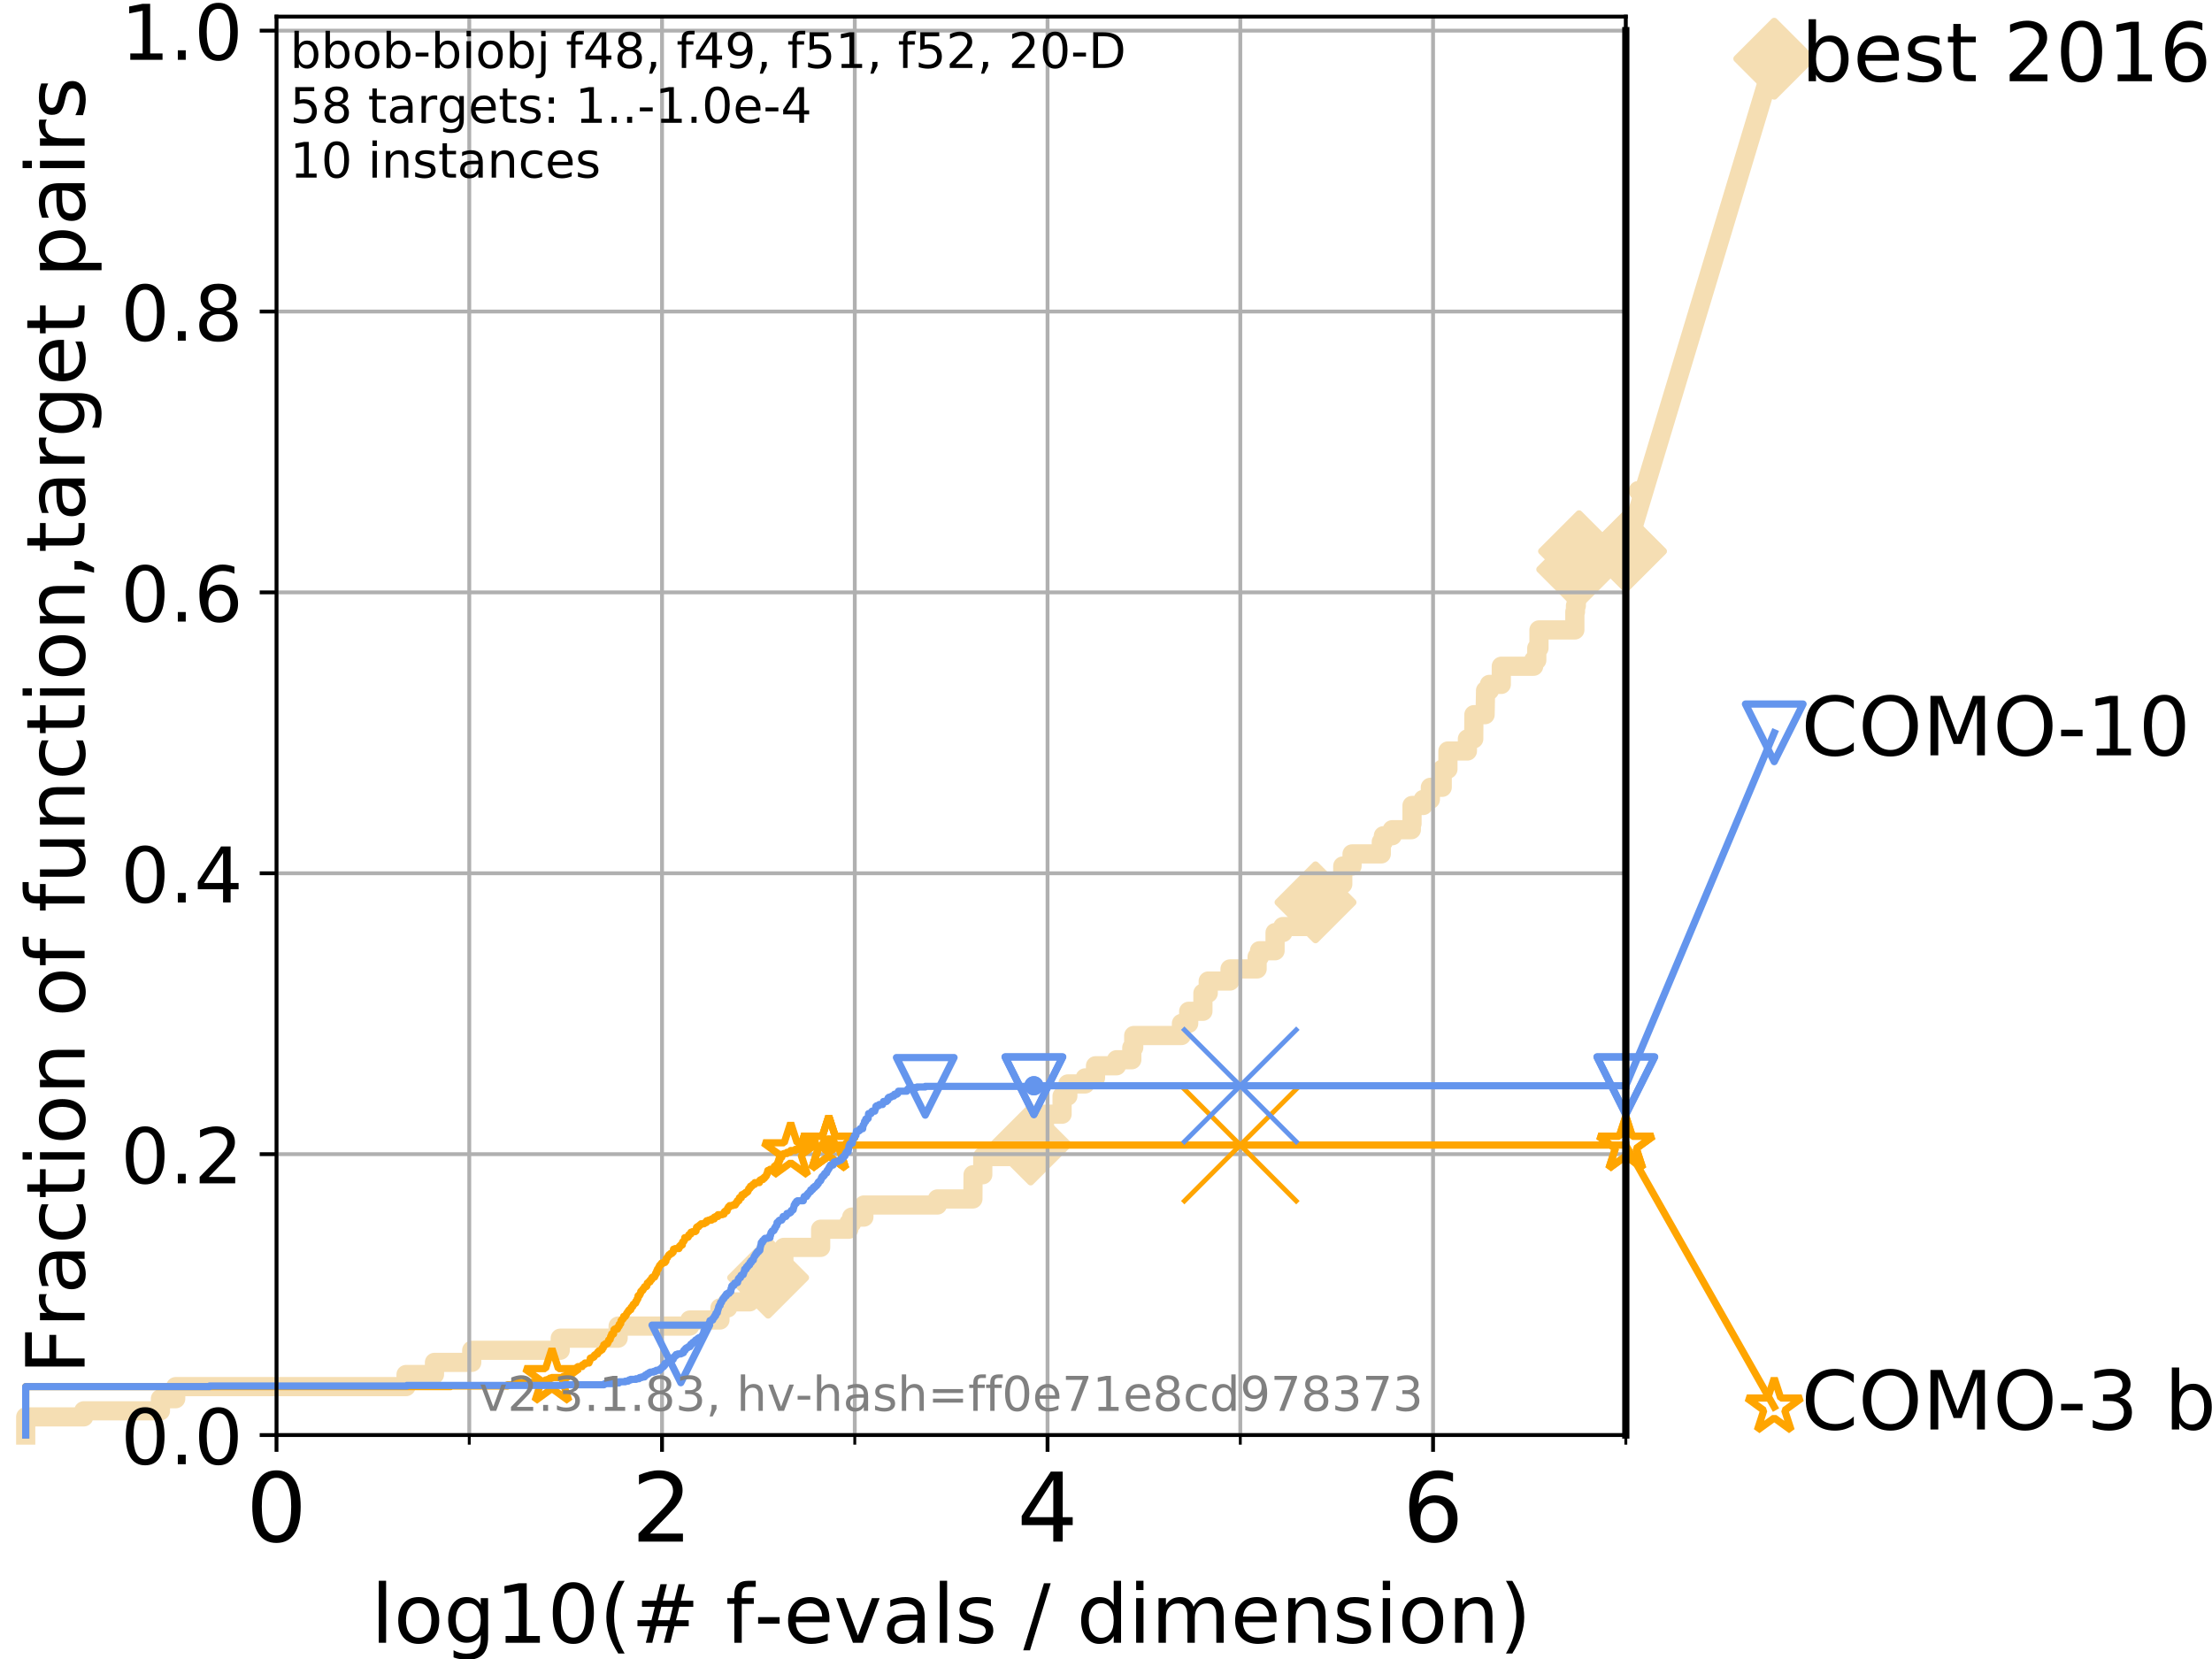 <?xml version="1.0" encoding="utf-8" standalone="no"?>
<!DOCTYPE svg PUBLIC "-//W3C//DTD SVG 1.1//EN"
  "http://www.w3.org/Graphics/SVG/1.1/DTD/svg11.dtd">
<!-- Created with matplotlib (https://matplotlib.org/) -->
<svg height="345.6pt" version="1.1" viewBox="0 0 460.8 345.6" width="460.8pt" xmlns="http://www.w3.org/2000/svg" xmlns:xlink="http://www.w3.org/1999/xlink">
 <defs>
  <style type="text/css">
*{stroke-linecap:butt;stroke-linejoin:round;}
  </style>
 </defs>
 <g id="figure_1">
  <g id="patch_1">
   <path d="M 0 345.6 
L 460.8 345.6 
L 460.8 0 
L 0 0 
z
" style="fill:#ffffff;"/>
  </g>
  <g id="axes_1">
   <g id="patch_2">
    <path d="M 57.6 298.944 
L 338.688 298.944 
L 338.688 3.456 
L 57.6 3.456 
z
" style="fill:#ffffff;"/>
   </g>
   <g id="line2d_1">
    <path d="M 5.357 298.944 
L 5.357 295.161 
L 17.445 295.161 
L 17.445 293.9 
L 33.424 293.9 
L 33.424 291.378 
L 36.604 291.378 
L 36.604 288.856 
L 84.588 288.856 
L 84.588 286.334 
L 90.509 286.334 
L 90.509 283.811 
L 98.271 283.811 
L 98.271 281.289 
L 116.71 281.289 
L 116.71 278.767 
L 128.768 278.767 
L 128.768 276.245 
L 143.704 276.245 
L 143.704 274.984 
L 149.981 274.984 
L 149.981 272.462 
L 151.589 272.462 
L 151.589 271.201 
L 156.157 271.201 
L 156.157 267.418 
L 159.25 267.418 
L 159.25 266.157 
L 160.015 266.157 
L 160.015 262.374 
L 163.295 262.374 
L 163.295 259.852 
L 170.956 259.852 
L 170.956 256.068 
L 176.82 256.068 
L 176.82 254.807 
L 177.42 254.807 
L 177.42 253.546 
L 179.965 253.546 
L 179.965 251.024 
L 195.28 251.024 
L 195.28 249.763 
L 202.672 249.763 
L 202.708 244.719 
L 204.728 244.719 
L 204.728 240.936 
L 211.519 240.936 
L 211.519 238.414 
L 214.702 238.414 
L 214.702 235.892 
L 217.574 235.892 
L 217.574 232.109 
L 221.251 232.109 
L 221.251 228.325 
L 222.449 228.325 
L 222.449 225.803 
L 226.062 225.803 
L 226.062 224.542 
L 228.216 224.542 
L 228.216 222.02 
L 232.593 222.02 
L 232.593 220.759 
L 235.777 220.759 
L 235.777 218.237 
L 236.176 218.237 
L 236.176 215.715 
L 246.116 215.715 
L 246.116 213.193 
L 247.625 213.193 
L 247.625 210.671 
L 250.588 210.671 
L 250.588 206.888 
L 251.697 206.888 
L 251.697 204.366 
L 256.239 204.366 
L 256.239 201.844 
L 261.882 201.844 
L 261.882 199.321 
L 262.376 199.321 
L 262.376 198.06 
L 265.62 198.06 
L 265.62 194.277 
L 267.248 194.277 
L 267.248 193.016 
L 273.947 193.016 
L 274.046 187.972 
L 274.876 187.972 
L 274.876 184.189 
L 279.722 184.189 
L 279.722 180.406 
L 281.656 180.406 
L 281.656 177.884 
L 287.747 177.884 
L 287.747 175.362 
L 288.183 175.362 
L 288.183 174.101 
L 290.034 174.101 
L 290.034 172.84 
L 294.009 172.84 
L 294.009 171.578 
L 294.151 171.578 
L 294.151 167.795 
L 296.487 167.795 
L 296.487 166.534 
L 297.972 166.534 
L 297.972 164.012 
L 300.44 164.012 
L 300.44 160.229 
L 301.628 160.229 
L 301.628 156.446 
L 305.687 156.446 
L 305.687 153.924 
L 307.007 153.924 
L 307.041 148.88 
L 309.374 148.88 
L 309.471 143.835 
L 310.27 143.835 
L 310.27 142.574 
L 312.748 142.574 
L 312.748 138.791 
L 319.491 138.791 
L 319.491 137.53 
L 320.141 137.53 
L 320.142 135.008 
L 320.598 135.008 
L 320.598 131.225 
L 328.07 131.225 
L 328.07 127.442 
L 328.201 127.442 
L 328.201 126.181 
L 328.379 126.181 
L 328.379 122.398 
L 328.563 122.398 
L 328.563 118.615 
L 328.945 118.615 
L 328.945 114.831 
L 338.688 114.831 
L 338.688 114.831 
" style="fill:none;stroke:#f5deb3;stroke-linecap:square;stroke-width:4;"/>
   </g>
   <g id="line2d_2">
    <defs>
     <path d="M 0 7.778 
L 7.778 0 
L 0 -7.778 
L -7.778 0 
z
" id="m70b25b2348" style="stroke:#f5deb3;stroke-linejoin:miter;stroke-width:1.5;"/>
    </defs>
    <g>
     <use style="fill:#f5deb3;stroke:#f5deb3;stroke-linejoin:miter;stroke-width:1.5;" x="160.015" xlink:href="#m70b25b2348" y="266.157"/>
     <use style="fill:#f5deb3;stroke:#f5deb3;stroke-linejoin:miter;stroke-width:1.5;" x="214.702" xlink:href="#m70b25b2348" y="238.414"/>
     <use style="fill:#f5deb3;stroke:#f5deb3;stroke-linejoin:miter;stroke-width:1.5;" x="274.046" xlink:href="#m70b25b2348" y="187.972"/>
     <use style="fill:#f5deb3;stroke:#f5deb3;stroke-linejoin:miter;stroke-width:1.5;" x="328.563" xlink:href="#m70b25b2348" y="118.615"/>
     <use style="fill:#f5deb3;stroke:#f5deb3;stroke-linejoin:miter;stroke-width:1.5;" x="328.945" xlink:href="#m70b25b2348" y="114.831"/>
     <use style="fill:#f5deb3;stroke:#f5deb3;stroke-linejoin:miter;stroke-width:1.5;" x="338.688" xlink:href="#m70b25b2348" y="114.831"/>
    </g>
   </g>
   <g id="line2d_3">
    <path style="fill:none;stroke:#f5deb3;stroke-linecap:square;stroke-width:4;"/>
    <g/>
   </g>
   <g id="line2d_4">
    <path d="M 338.688 114.831 
L 369.608 12.233 
" style="fill:none;stroke:#f5deb3;stroke-linecap:square;stroke-width:4;"/>
    <g>
     <use style="fill:#f5deb3;stroke:#f5deb3;stroke-linejoin:miter;stroke-width:1.5;" x="338.688" xlink:href="#m70b25b2348" y="114.831"/>
     <use style="fill:#f5deb3;stroke:#f5deb3;stroke-linejoin:miter;stroke-width:1.5;" x="369.608" xlink:href="#m70b25b2348" y="12.233"/>
    </g>
   </g>
   <g id="matplotlib.axis_1">
    <g id="xtick_1">
     <g id="line2d_5">
      <path clip-path="url(#p0c9b8dcae3)" d="M 57.6 298.944 
L 57.6 3.456 
" style="fill:none;stroke:#b0b0b0;stroke-linecap:square;stroke-width:0.8;"/>
     </g>
     <g id="line2d_6">
      <defs>
       <path d="M 0 0 
L 0 3.5 
" id="m48892ee390" style="stroke:#000000;stroke-width:0.8;"/>
      </defs>
      <g>
       <use style="stroke:#000000;stroke-width:0.8;" x="57.6" xlink:href="#m48892ee390" y="298.944"/>
      </g>
     </g>
     <g id="text_1">
      <!-- 0 -->
      <defs>
       <path d="M 31.781 66.406 
Q 24.172 66.406 20.328 58.906 
Q 16.5 51.422 16.5 36.375 
Q 16.5 21.391 20.328 13.891 
Q 24.172 6.391 31.781 6.391 
Q 39.453 6.391 43.281 13.891 
Q 47.125 21.391 47.125 36.375 
Q 47.125 51.422 43.281 58.906 
Q 39.453 66.406 31.781 66.406 
z
M 31.781 74.219 
Q 44.047 74.219 50.516 64.516 
Q 56.984 54.828 56.984 36.375 
Q 56.984 17.969 50.516 8.266 
Q 44.047 -1.422 31.781 -1.422 
Q 19.531 -1.422 13.062 8.266 
Q 6.594 17.969 6.594 36.375 
Q 6.594 54.828 13.062 64.516 
Q 19.531 74.219 31.781 74.219 
z
" id="DejaVuSans-48"/>
      </defs>
      <g transform="translate(51.237 321.141)scale(0.2 -0.2)">
       <use xlink:href="#DejaVuSans-48"/>
      </g>
     </g>
    </g>
    <g id="xtick_2">
     <g id="line2d_7">
      <path clip-path="url(#p0c9b8dcae3)" d="M 137.911 298.944 
L 137.911 3.456 
" style="fill:none;stroke:#b0b0b0;stroke-linecap:square;stroke-width:0.8;"/>
     </g>
     <g id="line2d_8">
      <g>
       <use style="stroke:#000000;stroke-width:0.8;" x="137.911" xlink:href="#m48892ee390" y="298.944"/>
      </g>
     </g>
     <g id="text_2">
      <!-- 2 -->
      <defs>
       <path d="M 19.188 8.297 
L 53.609 8.297 
L 53.609 0 
L 7.328 0 
L 7.328 8.297 
Q 12.938 14.109 22.625 23.891 
Q 32.328 33.688 34.812 36.531 
Q 39.547 41.844 41.422 45.531 
Q 43.312 49.219 43.312 52.781 
Q 43.312 58.594 39.234 62.25 
Q 35.156 65.922 28.609 65.922 
Q 23.969 65.922 18.812 64.312 
Q 13.672 62.703 7.812 59.422 
L 7.812 69.391 
Q 13.766 71.781 18.938 73 
Q 24.125 74.219 28.422 74.219 
Q 39.75 74.219 46.484 68.547 
Q 53.219 62.891 53.219 53.422 
Q 53.219 48.922 51.531 44.891 
Q 49.859 40.875 45.406 35.406 
Q 44.188 33.984 37.641 27.219 
Q 31.109 20.453 19.188 8.297 
z
" id="DejaVuSans-50"/>
      </defs>
      <g transform="translate(131.548 321.141)scale(0.2 -0.2)">
       <use xlink:href="#DejaVuSans-50"/>
      </g>
     </g>
    </g>
    <g id="xtick_3">
     <g id="line2d_9">
      <path clip-path="url(#p0c9b8dcae3)" d="M 218.222 298.944 
L 218.222 3.456 
" style="fill:none;stroke:#b0b0b0;stroke-linecap:square;stroke-width:0.8;"/>
     </g>
     <g id="line2d_10">
      <g>
       <use style="stroke:#000000;stroke-width:0.8;" x="218.222" xlink:href="#m48892ee390" y="298.944"/>
      </g>
     </g>
     <g id="text_3">
      <!-- 4 -->
      <defs>
       <path d="M 37.797 64.312 
L 12.891 25.391 
L 37.797 25.391 
z
M 35.203 72.906 
L 47.609 72.906 
L 47.609 25.391 
L 58.016 25.391 
L 58.016 17.188 
L 47.609 17.188 
L 47.609 0 
L 37.797 0 
L 37.797 17.188 
L 4.891 17.188 
L 4.891 26.703 
z
" id="DejaVuSans-52"/>
      </defs>
      <g transform="translate(211.859 321.141)scale(0.2 -0.2)">
       <use xlink:href="#DejaVuSans-52"/>
      </g>
     </g>
    </g>
    <g id="xtick_4">
     <g id="line2d_11">
      <path clip-path="url(#p0c9b8dcae3)" d="M 298.533 298.944 
L 298.533 3.456 
" style="fill:none;stroke:#b0b0b0;stroke-linecap:square;stroke-width:0.8;"/>
     </g>
     <g id="line2d_12">
      <g>
       <use style="stroke:#000000;stroke-width:0.8;" x="298.533" xlink:href="#m48892ee390" y="298.944"/>
      </g>
     </g>
     <g id="text_4">
      <!-- 6 -->
      <defs>
       <path d="M 33.016 40.375 
Q 26.375 40.375 22.484 35.828 
Q 18.609 31.297 18.609 23.391 
Q 18.609 15.531 22.484 10.953 
Q 26.375 6.391 33.016 6.391 
Q 39.656 6.391 43.531 10.953 
Q 47.406 15.531 47.406 23.391 
Q 47.406 31.297 43.531 35.828 
Q 39.656 40.375 33.016 40.375 
z
M 52.594 71.297 
L 52.594 62.312 
Q 48.875 64.062 45.094 64.984 
Q 41.312 65.922 37.594 65.922 
Q 27.828 65.922 22.672 59.328 
Q 17.531 52.734 16.797 39.406 
Q 19.672 43.656 24.016 45.922 
Q 28.375 48.188 33.594 48.188 
Q 44.578 48.188 50.953 41.516 
Q 57.328 34.859 57.328 23.391 
Q 57.328 12.156 50.688 5.359 
Q 44.047 -1.422 33.016 -1.422 
Q 20.359 -1.422 13.672 8.266 
Q 6.984 17.969 6.984 36.375 
Q 6.984 53.656 15.188 63.938 
Q 23.391 74.219 37.203 74.219 
Q 40.922 74.219 44.703 73.484 
Q 48.484 72.75 52.594 71.297 
z
" id="DejaVuSans-54"/>
      </defs>
      <g transform="translate(292.17 321.141)scale(0.2 -0.2)">
       <use xlink:href="#DejaVuSans-54"/>
      </g>
     </g>
    </g>
    <g id="xtick_5">
     <g id="line2d_13">
      <path clip-path="url(#p0c9b8dcae3)" d="M 97.755 298.944 
L 97.755 3.456 
" style="fill:none;stroke:#b0b0b0;stroke-linecap:square;stroke-width:0.8;"/>
     </g>
     <g id="line2d_14">
      <defs>
       <path d="M 0 0 
L 0 2 
" id="m65c4187b4c" style="stroke:#000000;stroke-width:0.6;"/>
      </defs>
      <g>
       <use style="stroke:#000000;stroke-width:0.6;" x="97.755" xlink:href="#m65c4187b4c" y="298.944"/>
      </g>
     </g>
    </g>
    <g id="xtick_6">
     <g id="line2d_15">
      <path clip-path="url(#p0c9b8dcae3)" d="M 178.066 298.944 
L 178.066 3.456 
" style="fill:none;stroke:#b0b0b0;stroke-linecap:square;stroke-width:0.8;"/>
     </g>
     <g id="line2d_16">
      <g>
       <use style="stroke:#000000;stroke-width:0.6;" x="178.066" xlink:href="#m65c4187b4c" y="298.944"/>
      </g>
     </g>
    </g>
    <g id="xtick_7">
     <g id="line2d_17">
      <path clip-path="url(#p0c9b8dcae3)" d="M 258.377 298.944 
L 258.377 3.456 
" style="fill:none;stroke:#b0b0b0;stroke-linecap:square;stroke-width:0.8;"/>
     </g>
     <g id="line2d_18">
      <g>
       <use style="stroke:#000000;stroke-width:0.6;" x="258.377" xlink:href="#m65c4187b4c" y="298.944"/>
      </g>
     </g>
    </g>
    <g id="xtick_8">
     <g id="line2d_19">
      <path clip-path="url(#p0c9b8dcae3)" d="M 338.688 298.944 
L 338.688 3.456 
" style="fill:none;stroke:#b0b0b0;stroke-linecap:square;stroke-width:0.8;"/>
     </g>
     <g id="line2d_20">
      <g>
       <use style="stroke:#000000;stroke-width:0.6;" x="338.688" xlink:href="#m65c4187b4c" y="298.944"/>
      </g>
     </g>
    </g>
    <g id="text_5">
     <!-- log10(# f-evals / dimension) -->
     <defs>
      <path d="M 9.422 75.984 
L 18.406 75.984 
L 18.406 0 
L 9.422 0 
z
" id="DejaVuSans-108"/>
      <path d="M 30.609 48.391 
Q 23.391 48.391 19.188 42.75 
Q 14.984 37.109 14.984 27.297 
Q 14.984 17.484 19.156 11.844 
Q 23.344 6.203 30.609 6.203 
Q 37.797 6.203 41.984 11.859 
Q 46.188 17.531 46.188 27.297 
Q 46.188 37.016 41.984 42.703 
Q 37.797 48.391 30.609 48.391 
z
M 30.609 56 
Q 42.328 56 49.016 48.375 
Q 55.719 40.766 55.719 27.297 
Q 55.719 13.875 49.016 6.219 
Q 42.328 -1.422 30.609 -1.422 
Q 18.844 -1.422 12.172 6.219 
Q 5.516 13.875 5.516 27.297 
Q 5.516 40.766 12.172 48.375 
Q 18.844 56 30.609 56 
z
" id="DejaVuSans-111"/>
      <path d="M 45.406 27.984 
Q 45.406 37.75 41.375 43.109 
Q 37.359 48.484 30.078 48.484 
Q 22.859 48.484 18.828 43.109 
Q 14.797 37.75 14.797 27.984 
Q 14.797 18.266 18.828 12.891 
Q 22.859 7.516 30.078 7.516 
Q 37.359 7.516 41.375 12.891 
Q 45.406 18.266 45.406 27.984 
z
M 54.391 6.781 
Q 54.391 -7.172 48.188 -13.984 
Q 42 -20.797 29.203 -20.797 
Q 24.469 -20.797 20.266 -20.094 
Q 16.062 -19.391 12.109 -17.922 
L 12.109 -9.188 
Q 16.062 -11.328 19.922 -12.344 
Q 23.781 -13.375 27.781 -13.375 
Q 36.625 -13.375 41.016 -8.766 
Q 45.406 -4.156 45.406 5.172 
L 45.406 9.625 
Q 42.625 4.781 38.281 2.391 
Q 33.938 0 27.875 0 
Q 17.828 0 11.672 7.656 
Q 5.516 15.328 5.516 27.984 
Q 5.516 40.672 11.672 48.328 
Q 17.828 56 27.875 56 
Q 33.938 56 38.281 53.609 
Q 42.625 51.219 45.406 46.391 
L 45.406 54.688 
L 54.391 54.688 
z
" id="DejaVuSans-103"/>
      <path d="M 12.406 8.297 
L 28.516 8.297 
L 28.516 63.922 
L 10.984 60.406 
L 10.984 69.391 
L 28.422 72.906 
L 38.281 72.906 
L 38.281 8.297 
L 54.391 8.297 
L 54.391 0 
L 12.406 0 
z
" id="DejaVuSans-49"/>
      <path d="M 31 75.875 
Q 24.469 64.656 21.281 53.656 
Q 18.109 42.672 18.109 31.391 
Q 18.109 20.125 21.312 9.062 
Q 24.516 -2 31 -13.188 
L 23.188 -13.188 
Q 15.875 -1.703 12.234 9.375 
Q 8.594 20.453 8.594 31.391 
Q 8.594 42.281 12.203 53.312 
Q 15.828 64.359 23.188 75.875 
z
" id="DejaVuSans-40"/>
      <path d="M 51.125 44 
L 36.922 44 
L 32.812 27.688 
L 47.125 27.688 
z
M 43.797 71.781 
L 38.719 51.516 
L 52.984 51.516 
L 58.109 71.781 
L 65.922 71.781 
L 60.891 51.516 
L 76.125 51.516 
L 76.125 44 
L 58.984 44 
L 54.984 27.688 
L 70.516 27.688 
L 70.516 20.219 
L 53.078 20.219 
L 48 0 
L 40.188 0 
L 45.219 20.219 
L 30.906 20.219 
L 25.875 0 
L 18.016 0 
L 23.094 20.219 
L 7.719 20.219 
L 7.719 27.688 
L 24.906 27.688 
L 29 44 
L 13.281 44 
L 13.281 51.516 
L 30.906 51.516 
L 35.891 71.781 
z
" id="DejaVuSans-35"/>
      <path id="DejaVuSans-32"/>
      <path d="M 37.109 75.984 
L 37.109 68.5 
L 28.516 68.5 
Q 23.688 68.5 21.797 66.547 
Q 19.922 64.594 19.922 59.516 
L 19.922 54.688 
L 34.719 54.688 
L 34.719 47.703 
L 19.922 47.703 
L 19.922 0 
L 10.891 0 
L 10.891 47.703 
L 2.297 47.703 
L 2.297 54.688 
L 10.891 54.688 
L 10.891 58.5 
Q 10.891 67.625 15.141 71.797 
Q 19.391 75.984 28.609 75.984 
z
" id="DejaVuSans-102"/>
      <path d="M 4.891 31.391 
L 31.203 31.391 
L 31.203 23.391 
L 4.891 23.391 
z
" id="DejaVuSans-45"/>
      <path d="M 56.203 29.594 
L 56.203 25.203 
L 14.891 25.203 
Q 15.484 15.922 20.484 11.062 
Q 25.484 6.203 34.422 6.203 
Q 39.594 6.203 44.453 7.469 
Q 49.312 8.734 54.109 11.281 
L 54.109 2.781 
Q 49.266 0.734 44.188 -0.344 
Q 39.109 -1.422 33.891 -1.422 
Q 20.797 -1.422 13.156 6.188 
Q 5.516 13.812 5.516 26.812 
Q 5.516 40.234 12.766 48.109 
Q 20.016 56 32.328 56 
Q 43.359 56 49.781 48.891 
Q 56.203 41.797 56.203 29.594 
z
M 47.219 32.234 
Q 47.125 39.594 43.094 43.984 
Q 39.062 48.391 32.422 48.391 
Q 24.906 48.391 20.391 44.141 
Q 15.875 39.891 15.188 32.172 
z
" id="DejaVuSans-101"/>
      <path d="M 2.984 54.688 
L 12.5 54.688 
L 29.594 8.797 
L 46.688 54.688 
L 56.203 54.688 
L 35.688 0 
L 23.484 0 
z
" id="DejaVuSans-118"/>
      <path d="M 34.281 27.484 
Q 23.391 27.484 19.188 25 
Q 14.984 22.516 14.984 16.5 
Q 14.984 11.719 18.141 8.906 
Q 21.297 6.109 26.703 6.109 
Q 34.188 6.109 38.703 11.406 
Q 43.219 16.703 43.219 25.484 
L 43.219 27.484 
z
M 52.203 31.203 
L 52.203 0 
L 43.219 0 
L 43.219 8.297 
Q 40.141 3.328 35.547 0.953 
Q 30.953 -1.422 24.312 -1.422 
Q 15.922 -1.422 10.953 3.297 
Q 6 8.016 6 15.922 
Q 6 25.141 12.172 29.828 
Q 18.359 34.516 30.609 34.516 
L 43.219 34.516 
L 43.219 35.406 
Q 43.219 41.609 39.141 45 
Q 35.062 48.391 27.688 48.391 
Q 23 48.391 18.547 47.266 
Q 14.109 46.141 10.016 43.891 
L 10.016 52.203 
Q 14.938 54.109 19.578 55.047 
Q 24.219 56 28.609 56 
Q 40.484 56 46.344 49.844 
Q 52.203 43.703 52.203 31.203 
z
" id="DejaVuSans-97"/>
      <path d="M 44.281 53.078 
L 44.281 44.578 
Q 40.484 46.531 36.375 47.5 
Q 32.281 48.484 27.875 48.484 
Q 21.188 48.484 17.844 46.438 
Q 14.5 44.391 14.5 40.281 
Q 14.5 37.156 16.891 35.375 
Q 19.281 33.594 26.516 31.984 
L 29.594 31.297 
Q 39.156 29.25 43.188 25.516 
Q 47.219 21.781 47.219 15.094 
Q 47.219 7.469 41.188 3.016 
Q 35.156 -1.422 24.609 -1.422 
Q 20.219 -1.422 15.453 -0.562 
Q 10.688 0.297 5.422 2 
L 5.422 11.281 
Q 10.406 8.688 15.234 7.391 
Q 20.062 6.109 24.812 6.109 
Q 31.156 6.109 34.562 8.281 
Q 37.984 10.453 37.984 14.406 
Q 37.984 18.062 35.516 20.016 
Q 33.062 21.969 24.703 23.781 
L 21.578 24.516 
Q 13.234 26.266 9.516 29.906 
Q 5.812 33.547 5.812 39.891 
Q 5.812 47.609 11.281 51.797 
Q 16.75 56 26.812 56 
Q 31.781 56 36.172 55.266 
Q 40.578 54.547 44.281 53.078 
z
" id="DejaVuSans-115"/>
      <path d="M 25.391 72.906 
L 33.688 72.906 
L 8.297 -9.281 
L 0 -9.281 
z
" id="DejaVuSans-47"/>
      <path d="M 45.406 46.391 
L 45.406 75.984 
L 54.391 75.984 
L 54.391 0 
L 45.406 0 
L 45.406 8.203 
Q 42.578 3.328 38.25 0.953 
Q 33.938 -1.422 27.875 -1.422 
Q 17.969 -1.422 11.734 6.484 
Q 5.516 14.406 5.516 27.297 
Q 5.516 40.188 11.734 48.094 
Q 17.969 56 27.875 56 
Q 33.938 56 38.25 53.625 
Q 42.578 51.266 45.406 46.391 
z
M 14.797 27.297 
Q 14.797 17.391 18.875 11.75 
Q 22.953 6.109 30.078 6.109 
Q 37.203 6.109 41.297 11.75 
Q 45.406 17.391 45.406 27.297 
Q 45.406 37.203 41.297 42.844 
Q 37.203 48.484 30.078 48.484 
Q 22.953 48.484 18.875 42.844 
Q 14.797 37.203 14.797 27.297 
z
" id="DejaVuSans-100"/>
      <path d="M 9.422 54.688 
L 18.406 54.688 
L 18.406 0 
L 9.422 0 
z
M 9.422 75.984 
L 18.406 75.984 
L 18.406 64.594 
L 9.422 64.594 
z
" id="DejaVuSans-105"/>
      <path d="M 52 44.188 
Q 55.375 50.25 60.062 53.125 
Q 64.75 56 71.094 56 
Q 79.641 56 84.281 50.016 
Q 88.922 44.047 88.922 33.016 
L 88.922 0 
L 79.891 0 
L 79.891 32.719 
Q 79.891 40.578 77.094 44.375 
Q 74.312 48.188 68.609 48.188 
Q 61.625 48.188 57.562 43.547 
Q 53.516 38.922 53.516 30.906 
L 53.516 0 
L 44.484 0 
L 44.484 32.719 
Q 44.484 40.625 41.703 44.406 
Q 38.922 48.188 33.109 48.188 
Q 26.219 48.188 22.156 43.531 
Q 18.109 38.875 18.109 30.906 
L 18.109 0 
L 9.078 0 
L 9.078 54.688 
L 18.109 54.688 
L 18.109 46.188 
Q 21.188 51.219 25.484 53.609 
Q 29.781 56 35.688 56 
Q 41.656 56 45.828 52.969 
Q 50 49.953 52 44.188 
z
" id="DejaVuSans-109"/>
      <path d="M 54.891 33.016 
L 54.891 0 
L 45.906 0 
L 45.906 32.719 
Q 45.906 40.484 42.875 44.328 
Q 39.844 48.188 33.797 48.188 
Q 26.516 48.188 22.312 43.547 
Q 18.109 38.922 18.109 30.906 
L 18.109 0 
L 9.078 0 
L 9.078 54.688 
L 18.109 54.688 
L 18.109 46.188 
Q 21.344 51.125 25.703 53.562 
Q 30.078 56 35.797 56 
Q 45.219 56 50.047 50.172 
Q 54.891 44.344 54.891 33.016 
z
" id="DejaVuSans-110"/>
      <path d="M 8.016 75.875 
L 15.828 75.875 
Q 23.141 64.359 26.781 53.312 
Q 30.422 42.281 30.422 31.391 
Q 30.422 20.453 26.781 9.375 
Q 23.141 -1.703 15.828 -13.188 
L 8.016 -13.188 
Q 14.5 -2 17.703 9.062 
Q 20.906 20.125 20.906 31.391 
Q 20.906 42.672 17.703 53.656 
Q 14.5 64.656 8.016 75.875 
z
" id="DejaVuSans-41"/>
     </defs>
     <g transform="translate(77.303 342.218)scale(0.17 -0.17)">
      <use xlink:href="#DejaVuSans-108"/>
      <use x="27.783" xlink:href="#DejaVuSans-111"/>
      <use x="88.965" xlink:href="#DejaVuSans-103"/>
      <use x="152.441" xlink:href="#DejaVuSans-49"/>
      <use x="216.064" xlink:href="#DejaVuSans-48"/>
      <use x="279.688" xlink:href="#DejaVuSans-40"/>
      <use x="318.701" xlink:href="#DejaVuSans-35"/>
      <use x="402.49" xlink:href="#DejaVuSans-32"/>
      <use x="434.277" xlink:href="#DejaVuSans-102"/>
      <use x="469.404" xlink:href="#DejaVuSans-45"/>
      <use x="505.488" xlink:href="#DejaVuSans-101"/>
      <use x="567.012" xlink:href="#DejaVuSans-118"/>
      <use x="626.191" xlink:href="#DejaVuSans-97"/>
      <use x="687.471" xlink:href="#DejaVuSans-108"/>
      <use x="715.254" xlink:href="#DejaVuSans-115"/>
      <use x="767.354" xlink:href="#DejaVuSans-32"/>
      <use x="799.141" xlink:href="#DejaVuSans-47"/>
      <use x="832.832" xlink:href="#DejaVuSans-32"/>
      <use x="864.619" xlink:href="#DejaVuSans-100"/>
      <use x="928.096" xlink:href="#DejaVuSans-105"/>
      <use x="955.879" xlink:href="#DejaVuSans-109"/>
      <use x="1053.291" xlink:href="#DejaVuSans-101"/>
      <use x="1114.814" xlink:href="#DejaVuSans-110"/>
      <use x="1178.193" xlink:href="#DejaVuSans-115"/>
      <use x="1230.293" xlink:href="#DejaVuSans-105"/>
      <use x="1258.076" xlink:href="#DejaVuSans-111"/>
      <use x="1319.258" xlink:href="#DejaVuSans-110"/>
      <use x="1382.637" xlink:href="#DejaVuSans-41"/>
     </g>
    </g>
   </g>
   <g id="matplotlib.axis_2">
    <g id="ytick_1">
     <g id="line2d_21">
      <path clip-path="url(#p0c9b8dcae3)" d="M 57.6 298.944 
L 338.688 298.944 
" style="fill:none;stroke:#b0b0b0;stroke-linecap:square;stroke-width:0.8;"/>
     </g>
     <g id="line2d_22">
      <defs>
       <path d="M 0 0 
L -3.5 0 
" id="me4461b8258" style="stroke:#000000;stroke-width:0.8;"/>
      </defs>
      <g>
       <use style="stroke:#000000;stroke-width:0.8;" x="57.6" xlink:href="#me4461b8258" y="298.944"/>
      </g>
     </g>
     <g id="text_6">
      <!-- 0.0 -->
      <defs>
       <path d="M 10.688 12.406 
L 21 12.406 
L 21 0 
L 10.688 0 
z
" id="DejaVuSans-46"/>
      </defs>
      <g transform="translate(25.155 305.023)scale(0.16 -0.16)">
       <use xlink:href="#DejaVuSans-48"/>
       <use x="63.623" xlink:href="#DejaVuSans-46"/>
       <use x="95.41" xlink:href="#DejaVuSans-48"/>
      </g>
     </g>
    </g>
    <g id="ytick_2">
     <g id="line2d_23">
      <path clip-path="url(#p0c9b8dcae3)" d="M 57.6 240.432 
L 338.688 240.432 
" style="fill:none;stroke:#b0b0b0;stroke-linecap:square;stroke-width:0.8;"/>
     </g>
     <g id="line2d_24">
      <g>
       <use style="stroke:#000000;stroke-width:0.8;" x="57.6" xlink:href="#me4461b8258" y="240.432"/>
      </g>
     </g>
     <g id="text_7">
      <!-- 0.2 -->
      <g transform="translate(25.155 246.51)scale(0.16 -0.16)">
       <use xlink:href="#DejaVuSans-48"/>
       <use x="63.623" xlink:href="#DejaVuSans-46"/>
       <use x="95.41" xlink:href="#DejaVuSans-50"/>
      </g>
     </g>
    </g>
    <g id="ytick_3">
     <g id="line2d_25">
      <path clip-path="url(#p0c9b8dcae3)" d="M 57.6 181.919 
L 338.688 181.919 
" style="fill:none;stroke:#b0b0b0;stroke-linecap:square;stroke-width:0.8;"/>
     </g>
     <g id="line2d_26">
      <g>
       <use style="stroke:#000000;stroke-width:0.8;" x="57.6" xlink:href="#me4461b8258" y="181.919"/>
      </g>
     </g>
     <g id="text_8">
      <!-- 0.4 -->
      <g transform="translate(25.155 187.998)scale(0.16 -0.16)">
       <use xlink:href="#DejaVuSans-48"/>
       <use x="63.623" xlink:href="#DejaVuSans-46"/>
       <use x="95.41" xlink:href="#DejaVuSans-52"/>
      </g>
     </g>
    </g>
    <g id="ytick_4">
     <g id="line2d_27">
      <path clip-path="url(#p0c9b8dcae3)" d="M 57.6 123.407 
L 338.688 123.407 
" style="fill:none;stroke:#b0b0b0;stroke-linecap:square;stroke-width:0.8;"/>
     </g>
     <g id="line2d_28">
      <g>
       <use style="stroke:#000000;stroke-width:0.8;" x="57.6" xlink:href="#me4461b8258" y="123.407"/>
      </g>
     </g>
     <g id="text_9">
      <!-- 0.6 -->
      <g transform="translate(25.155 129.485)scale(0.16 -0.16)">
       <use xlink:href="#DejaVuSans-48"/>
       <use x="63.623" xlink:href="#DejaVuSans-46"/>
       <use x="95.41" xlink:href="#DejaVuSans-54"/>
      </g>
     </g>
    </g>
    <g id="ytick_5">
     <g id="line2d_29">
      <path clip-path="url(#p0c9b8dcae3)" d="M 57.6 64.894 
L 338.688 64.894 
" style="fill:none;stroke:#b0b0b0;stroke-linecap:square;stroke-width:0.8;"/>
     </g>
     <g id="line2d_30">
      <g>
       <use style="stroke:#000000;stroke-width:0.8;" x="57.6" xlink:href="#me4461b8258" y="64.894"/>
      </g>
     </g>
     <g id="text_10">
      <!-- 0.8 -->
      <defs>
       <path d="M 31.781 34.625 
Q 24.75 34.625 20.719 30.859 
Q 16.703 27.094 16.703 20.516 
Q 16.703 13.922 20.719 10.156 
Q 24.75 6.391 31.781 6.391 
Q 38.812 6.391 42.859 10.172 
Q 46.922 13.969 46.922 20.516 
Q 46.922 27.094 42.891 30.859 
Q 38.875 34.625 31.781 34.625 
z
M 21.922 38.812 
Q 15.578 40.375 12.031 44.719 
Q 8.5 49.078 8.5 55.328 
Q 8.5 64.062 14.719 69.141 
Q 20.953 74.219 31.781 74.219 
Q 42.672 74.219 48.875 69.141 
Q 55.078 64.062 55.078 55.328 
Q 55.078 49.078 51.531 44.719 
Q 48 40.375 41.703 38.812 
Q 48.828 37.156 52.797 32.312 
Q 56.781 27.484 56.781 20.516 
Q 56.781 9.906 50.312 4.234 
Q 43.844 -1.422 31.781 -1.422 
Q 19.734 -1.422 13.25 4.234 
Q 6.781 9.906 6.781 20.516 
Q 6.781 27.484 10.781 32.312 
Q 14.797 37.156 21.922 38.812 
z
M 18.312 54.391 
Q 18.312 48.734 21.844 45.562 
Q 25.391 42.391 31.781 42.391 
Q 38.141 42.391 41.719 45.562 
Q 45.312 48.734 45.312 54.391 
Q 45.312 60.062 41.719 63.234 
Q 38.141 66.406 31.781 66.406 
Q 25.391 66.406 21.844 63.234 
Q 18.312 60.062 18.312 54.391 
z
" id="DejaVuSans-56"/>
      </defs>
      <g transform="translate(25.155 70.973)scale(0.16 -0.16)">
       <use xlink:href="#DejaVuSans-48"/>
       <use x="63.623" xlink:href="#DejaVuSans-46"/>
       <use x="95.41" xlink:href="#DejaVuSans-56"/>
      </g>
     </g>
    </g>
    <g id="ytick_6">
     <g id="line2d_31">
      <path clip-path="url(#p0c9b8dcae3)" d="M 57.6 6.382 
L 338.688 6.382 
" style="fill:none;stroke:#b0b0b0;stroke-linecap:square;stroke-width:0.8;"/>
     </g>
     <g id="line2d_32">
      <g>
       <use style="stroke:#000000;stroke-width:0.8;" x="57.6" xlink:href="#me4461b8258" y="6.382"/>
      </g>
     </g>
     <g id="text_11">
      <!-- 1.0 -->
      <g transform="translate(25.155 12.46)scale(0.16 -0.16)">
       <use xlink:href="#DejaVuSans-49"/>
       <use x="63.623" xlink:href="#DejaVuSans-46"/>
       <use x="95.41" xlink:href="#DejaVuSans-48"/>
      </g>
     </g>
    </g>
    <g id="text_12">
     <!-- Fraction of function,target pairs -->
     <defs>
      <path d="M 9.812 72.906 
L 51.703 72.906 
L 51.703 64.594 
L 19.672 64.594 
L 19.672 43.109 
L 48.578 43.109 
L 48.578 34.812 
L 19.672 34.812 
L 19.672 0 
L 9.812 0 
z
" id="DejaVuSans-70"/>
      <path d="M 41.109 46.297 
Q 39.594 47.172 37.812 47.578 
Q 36.031 48 33.891 48 
Q 26.266 48 22.188 43.047 
Q 18.109 38.094 18.109 28.812 
L 18.109 0 
L 9.078 0 
L 9.078 54.688 
L 18.109 54.688 
L 18.109 46.188 
Q 20.953 51.172 25.484 53.578 
Q 30.031 56 36.531 56 
Q 37.453 56 38.578 55.875 
Q 39.703 55.766 41.062 55.516 
z
" id="DejaVuSans-114"/>
      <path d="M 48.781 52.594 
L 48.781 44.188 
Q 44.969 46.297 41.141 47.344 
Q 37.312 48.391 33.406 48.391 
Q 24.656 48.391 19.812 42.844 
Q 14.984 37.312 14.984 27.297 
Q 14.984 17.281 19.812 11.734 
Q 24.656 6.203 33.406 6.203 
Q 37.312 6.203 41.141 7.25 
Q 44.969 8.297 48.781 10.406 
L 48.781 2.094 
Q 45.016 0.344 40.984 -0.531 
Q 36.969 -1.422 32.422 -1.422 
Q 20.062 -1.422 12.781 6.344 
Q 5.516 14.109 5.516 27.297 
Q 5.516 40.672 12.859 48.328 
Q 20.219 56 33.016 56 
Q 37.156 56 41.109 55.141 
Q 45.062 54.297 48.781 52.594 
z
" id="DejaVuSans-99"/>
      <path d="M 18.312 70.219 
L 18.312 54.688 
L 36.812 54.688 
L 36.812 47.703 
L 18.312 47.703 
L 18.312 18.016 
Q 18.312 11.328 20.141 9.422 
Q 21.969 7.516 27.594 7.516 
L 36.812 7.516 
L 36.812 0 
L 27.594 0 
Q 17.188 0 13.234 3.875 
Q 9.281 7.766 9.281 18.016 
L 9.281 47.703 
L 2.688 47.703 
L 2.688 54.688 
L 9.281 54.688 
L 9.281 70.219 
z
" id="DejaVuSans-116"/>
      <path d="M 8.5 21.578 
L 8.5 54.688 
L 17.484 54.688 
L 17.484 21.922 
Q 17.484 14.156 20.5 10.266 
Q 23.531 6.391 29.594 6.391 
Q 36.859 6.391 41.078 11.031 
Q 45.312 15.672 45.312 23.688 
L 45.312 54.688 
L 54.297 54.688 
L 54.297 0 
L 45.312 0 
L 45.312 8.406 
Q 42.047 3.422 37.719 1 
Q 33.406 -1.422 27.688 -1.422 
Q 18.266 -1.422 13.375 4.438 
Q 8.5 10.297 8.5 21.578 
z
M 31.109 56 
z
" id="DejaVuSans-117"/>
      <path d="M 11.719 12.406 
L 22.016 12.406 
L 22.016 4 
L 14.016 -11.625 
L 7.719 -11.625 
L 11.719 4 
z
" id="DejaVuSans-44"/>
      <path d="M 18.109 8.203 
L 18.109 -20.797 
L 9.078 -20.797 
L 9.078 54.688 
L 18.109 54.688 
L 18.109 46.391 
Q 20.953 51.266 25.266 53.625 
Q 29.594 56 35.594 56 
Q 45.562 56 51.781 48.094 
Q 58.016 40.188 58.016 27.297 
Q 58.016 14.406 51.781 6.484 
Q 45.562 -1.422 35.594 -1.422 
Q 29.594 -1.422 25.266 0.953 
Q 20.953 3.328 18.109 8.203 
z
M 48.688 27.297 
Q 48.688 37.203 44.609 42.844 
Q 40.531 48.484 33.406 48.484 
Q 26.266 48.484 22.188 42.844 
Q 18.109 37.203 18.109 27.297 
Q 18.109 17.391 22.188 11.75 
Q 26.266 6.109 33.406 6.109 
Q 40.531 6.109 44.609 11.75 
Q 48.688 17.391 48.688 27.297 
z
" id="DejaVuSans-112"/>
     </defs>
     <g transform="translate(17.62 286.339)rotate(-90)scale(0.17 -0.17)">
      <use xlink:href="#DejaVuSans-70"/>
      <use x="57.41" xlink:href="#DejaVuSans-114"/>
      <use x="98.523" xlink:href="#DejaVuSans-97"/>
      <use x="159.803" xlink:href="#DejaVuSans-99"/>
      <use x="214.783" xlink:href="#DejaVuSans-116"/>
      <use x="253.992" xlink:href="#DejaVuSans-105"/>
      <use x="281.775" xlink:href="#DejaVuSans-111"/>
      <use x="342.957" xlink:href="#DejaVuSans-110"/>
      <use x="406.336" xlink:href="#DejaVuSans-32"/>
      <use x="438.123" xlink:href="#DejaVuSans-111"/>
      <use x="499.305" xlink:href="#DejaVuSans-102"/>
      <use x="534.51" xlink:href="#DejaVuSans-32"/>
      <use x="566.297" xlink:href="#DejaVuSans-102"/>
      <use x="601.502" xlink:href="#DejaVuSans-117"/>
      <use x="664.881" xlink:href="#DejaVuSans-110"/>
      <use x="728.26" xlink:href="#DejaVuSans-99"/>
      <use x="783.24" xlink:href="#DejaVuSans-116"/>
      <use x="822.449" xlink:href="#DejaVuSans-105"/>
      <use x="850.232" xlink:href="#DejaVuSans-111"/>
      <use x="911.414" xlink:href="#DejaVuSans-110"/>
      <use x="974.793" xlink:href="#DejaVuSans-44"/>
      <use x="1006.58" xlink:href="#DejaVuSans-116"/>
      <use x="1045.789" xlink:href="#DejaVuSans-97"/>
      <use x="1107.068" xlink:href="#DejaVuSans-114"/>
      <use x="1148.166" xlink:href="#DejaVuSans-103"/>
      <use x="1211.643" xlink:href="#DejaVuSans-101"/>
      <use x="1273.166" xlink:href="#DejaVuSans-116"/>
      <use x="1312.375" xlink:href="#DejaVuSans-32"/>
      <use x="1344.162" xlink:href="#DejaVuSans-112"/>
      <use x="1407.639" xlink:href="#DejaVuSans-97"/>
      <use x="1468.918" xlink:href="#DejaVuSans-105"/>
      <use x="1496.701" xlink:href="#DejaVuSans-114"/>
      <use x="1537.814" xlink:href="#DejaVuSans-115"/>
     </g>
    </g>
   </g>
   <g id="line2d_33">
    <defs>
     <path d="M 0 1.5 
C 0.398 1.5 0.779 1.342 1.061 1.061 
C 1.342 0.779 1.5 0.398 1.5 0 
C 1.5 -0.398 1.342 -0.779 1.061 -1.061 
C 0.779 -1.342 0.398 -1.5 0 -1.5 
C -0.398 -1.5 -0.779 -1.342 -1.061 -1.061 
C -1.342 -0.779 -1.5 -0.398 -1.5 0 
C -1.5 0.398 -1.342 0.779 -1.061 1.061 
C -0.779 1.342 -0.398 1.5 0 1.5 
z
" id="md61597ce50" style="stroke:#f5deb3;"/>
    </defs>
    <g>
     <use style="fill:#f5deb3;stroke:#f5deb3;" x="341.314" xlink:href="#md61597ce50" y="102.221"/>
     <use style="fill:#f5deb3;stroke:#f5deb3;" x="341.314" xlink:href="#md61597ce50" y="102.221"/>
    </g>
   </g>
   <g id="line2d_34">
    <defs>
     <path d="M 0 1.5 
C 0.398 1.5 0.779 1.342 1.061 1.061 
C 1.342 0.779 1.5 0.398 1.5 0 
C 1.5 -0.398 1.342 -0.779 1.061 -1.061 
C 0.779 -1.342 0.398 -1.5 0 -1.5 
C -0.398 -1.5 -0.779 -1.342 -1.061 -1.061 
C -1.342 -0.779 -1.5 -0.398 -1.5 0 
C -1.5 0.398 -1.342 0.779 -1.061 1.061 
C -0.779 1.342 -0.398 1.5 0 1.5 
z
" id="mfa5a8cf4a9" style="stroke:#ffa500;"/>
    </defs>
    <g>
     <use style="fill:#ffa500;stroke:#ffa500;" x="172.652" xlink:href="#mfa5a8cf4a9" y="238.54"/>
     <use style="fill:#ffa500;stroke:#ffa500;" x="172.652" xlink:href="#mfa5a8cf4a9" y="238.54"/>
    </g>
   </g>
   <g id="line2d_35">
    <path d="M 5.357 298.944 
L 5.357 288.856 
L 93.864 288.856 
L 93.864 288.73 
L 105.733 288.73 
L 105.733 288.477 
L 106.803 288.477 
L 106.803 288.351 
L 107.111 288.351 
L 107.111 288.225 
L 107.762 288.225 
L 107.762 288.099 
L 110.694 288.099 
L 110.694 287.973 
L 112.73 287.973 
L 112.73 287.847 
L 113.204 287.847 
L 113.204 287.721 
L 113.665 287.721 
L 113.665 287.468 
L 114.114 287.468 
L 114.114 287.342 
L 114.552 287.342 
L 114.552 287.09 
L 114.98 287.09 
L 114.98 286.964 
L 117.345 286.964 
L 117.345 286.712 
L 117.71 286.712 
L 117.71 286.586 
L 118.067 286.586 
L 118.067 286.334 
L 118.391 286.334 
L 118.391 286.207 
L 118.761 286.207 
L 118.839 285.955 
L 118.968 285.955 
L 118.968 285.829 
L 119.097 285.829 
L 119.097 285.703 
L 119.427 285.703 
L 119.427 285.577 
L 119.752 285.577 
L 119.752 285.451 
L 119.948 285.451 
L 119.948 285.325 
L 120.07 285.325 
L 120.07 284.946 
L 120.311 284.946 
L 120.382 284.694 
L 121.265 284.694 
L 121.333 284.316 
L 121.579 284.316 
L 121.579 284.19 
L 121.866 284.19 
L 121.866 283.938 
L 122.699 283.938 
L 122.803 283.559 
L 122.865 283.559 
L 122.968 282.929 
L 123.233 282.929 
L 123.233 282.803 
L 123.554 282.803 
L 123.554 282.677 
L 123.751 282.677 
L 123.83 282.298 
L 124.005 282.298 
L 124.005 282.172 
L 124.255 282.172 
L 124.255 282.046 
L 124.501 282.046 
L 124.501 281.668 
L 124.744 281.668 
L 124.744 281.415 
L 125.111 281.415 
L 125.22 281.163 
L 125.453 281.163 
L 125.453 280.785 
L 125.683 280.785 
L 125.77 280.154 
L 126.134 280.154 
L 126.134 279.902 
L 126.574 279.902 
L 126.574 279.65 
L 126.69 279.65 
L 126.79 279.146 
L 127.003 279.146 
L 127.003 279.019 
L 127.117 279.019 
L 127.213 278.389 
L 127.358 278.389 
L 127.421 277.885 
L 127.815 277.885 
L 127.892 277.002 
L 128.031 277.002 
L 128.031 276.876 
L 128.62 276.876 
L 128.62 276.497 
L 128.812 276.497 
L 128.856 276.245 
L 129.002 276.245 
L 129.002 275.867 
L 129.162 275.867 
L 129.162 275.741 
L 129.305 275.741 
L 129.376 275.11 
L 129.49 275.11 
L 129.56 274.858 
L 129.742 274.858 
L 129.826 274.606 
L 129.922 274.606 
L 129.922 274.228 
L 130.277 274.228 
L 130.304 273.975 
L 130.452 273.975 
L 130.532 273.597 
L 130.625 273.597 
L 130.704 273.345 
L 130.796 273.345 
L 130.796 273.219 
L 130.966 273.219 
L 130.966 272.966 
L 131.082 272.966 
L 131.082 272.84 
L 131.402 272.84 
L 131.49 272.336 
L 131.628 272.336 
L 131.628 272.21 
L 131.79 272.21 
L 131.79 271.958 
L 131.926 271.958 
L 131.926 271.705 
L 132.109 271.705 
L 132.109 271.579 
L 132.267 271.579 
L 132.267 271.453 
L 132.423 271.453 
L 132.446 271.075 
L 132.601 271.075 
L 132.66 270.823 
L 132.73 270.823 
L 132.73 270.57 
L 132.882 270.57 
L 132.917 269.94 
L 133.182 269.94 
L 133.182 269.688 
L 133.33 269.688 
L 133.432 269.436 
L 133.443 269.436 
L 133.477 269.057 
L 133.578 269.057 
L 133.578 268.931 
L 133.767 268.931 
L 133.767 268.805 
L 133.91 268.805 
L 133.91 268.553 
L 134.063 268.553 
L 134.128 268.301 
L 134.193 268.301 
L 134.268 268.048 
L 134.609 268.048 
L 134.609 267.922 
L 134.745 267.922 
L 134.839 267.292 
L 135.066 267.292 
L 135.118 267.04 
L 135.412 267.04 
L 135.442 266.661 
L 135.672 266.661 
L 135.672 266.535 
L 135.8 266.535 
L 135.8 266.157 
L 135.928 266.157 
L 135.928 266.031 
L 136.371 266.031 
L 136.428 265.652 
L 136.551 265.652 
L 136.551 265.274 
L 136.785 265.274 
L 136.795 264.77 
L 136.897 264.77 
L 136.961 264.391 
L 137.153 264.391 
L 137.208 264.013 
L 137.271 264.013 
L 137.371 263.761 
L 137.389 263.761 
L 137.389 263.635 
L 137.505 263.635 
L 137.505 263.509 
L 137.621 263.509 
L 137.621 263.383 
L 137.815 263.383 
L 137.815 263.13 
L 138.188 263.13 
L 138.188 263.004 
L 138.519 263.004 
L 138.628 262.752 
L 138.72 262.752 
L 138.753 262.248 
L 138.845 262.248 
L 138.952 261.995 
L 139.05 261.995 
L 139.14 261.743 
L 139.164 261.743 
L 139.269 261.491 
L 139.374 261.491 
L 139.374 261.365 
L 139.581 261.365 
L 139.581 261.239 
L 139.707 261.239 
L 139.707 261.113 
L 139.988 261.113 
L 140.081 260.86 
L 140.234 260.86 
L 140.303 260.23 
L 140.627 260.23 
L 140.627 260.104 
L 141.436 260.104 
L 141.542 259.599 
L 141.795 259.599 
L 141.795 259.347 
L 142.141 259.347 
L 142.195 258.717 
L 142.338 258.717 
L 142.338 258.591 
L 142.466 258.591 
L 142.567 258.338 
L 142.6 258.338 
L 142.64 257.834 
L 143.099 257.834 
L 143.099 257.708 
L 143.363 257.708 
L 143.363 257.456 
L 143.49 257.456 
L 143.502 257.203 
L 143.691 257.203 
L 143.691 257.077 
L 143.903 257.077 
L 143.94 256.699 
L 144.252 256.699 
L 144.252 256.573 
L 144.83 256.573 
L 144.83 256.447 
L 144.993 256.447 
L 145.098 255.69 
L 145.224 255.69 
L 145.224 255.564 
L 145.537 255.564 
L 145.615 255.312 
L 145.766 255.312 
L 145.766 255.186 
L 145.932 255.186 
L 145.932 255.06 
L 146.058 255.06 
L 146.058 254.934 
L 146.676 254.934 
L 146.676 254.807 
L 146.88 254.807 
L 146.88 254.681 
L 147.149 254.681 
L 147.216 254.303 
L 147.61 254.303 
L 147.61 254.177 
L 148.224 254.177 
L 148.224 253.925 
L 148.799 253.925 
L 148.822 253.546 
L 149.095 253.546 
L 149.095 253.42 
L 149.566 253.42 
L 149.575 253.042 
L 150.459 253.042 
L 150.459 252.916 
L 150.833 252.916 
L 150.916 252.411 
L 151.077 252.411 
L 151.077 252.285 
L 151.47 252.285 
L 151.534 251.781 
L 151.601 251.781 
L 151.601 251.655 
L 151.756 251.655 
L 151.756 251.403 
L 152.01 251.403 
L 152.01 251.15 
L 152.655 251.15 
L 152.655 251.024 
L 153.182 251.024 
L 153.229 250.646 
L 153.438 250.646 
L 153.463 250.394 
L 153.595 250.394 
L 153.595 250.142 
L 153.922 250.142 
L 154.029 249.511 
L 154.429 249.511 
L 154.5 249.007 
L 154.544 249.007 
L 154.544 248.881 
L 155.018 248.881 
L 155.018 248.628 
L 155.313 248.628 
L 155.361 248.376 
L 155.644 248.376 
L 155.644 248.25 
L 155.792 248.25 
L 155.888 247.872 
L 155.969 247.872 
L 155.969 247.619 
L 156.129 247.619 
L 156.129 247.493 
L 156.288 247.493 
L 156.328 247.115 
L 156.64 247.115 
L 156.718 246.863 
L 156.833 246.863 
L 156.833 246.737 
L 157.192 246.737 
L 157.249 246.358 
L 158.195 246.358 
L 158.301 245.854 
L 158.511 245.854 
L 158.511 245.728 
L 158.924 245.728 
L 158.924 245.476 
L 159.214 245.476 
L 159.214 245.223 
L 159.439 245.223 
L 159.54 244.971 
L 159.641 244.971 
L 159.688 244.593 
L 159.82 244.593 
L 159.882 244.089 
L 159.946 244.089 
L 159.946 243.836 
L 160.416 243.836 
L 160.416 243.584 
L 161.033 243.584 
L 161.033 243.458 
L 161.213 243.458 
L 161.323 242.954 
L 161.508 242.954 
L 161.508 242.828 
L 161.77 242.828 
L 161.77 242.575 
L 162.085 242.575 
L 162.085 242.323 
L 162.256 242.323 
L 162.366 241.693 
L 162.477 241.693 
L 162.488 241.188 
L 162.68 241.188 
L 162.68 241.062 
L 162.861 241.062 
L 162.942 240.432 
L 163.279 240.432 
L 163.279 240.305 
L 163.938 240.305 
L 163.938 240.053 
L 164.59 240.053 
L 164.59 239.927 
L 164.711 239.927 
L 164.711 239.675 
L 165.672 239.675 
L 165.706 239.423 
L 166.472 239.423 
L 166.484 239.044 
L 167.702 239.044 
L 167.702 238.792 
L 172.652 238.792 
L 172.652 238.54 
L 338.688 238.54 
L 338.688 238.54 
" style="fill:none;stroke:#ffa500;stroke-linecap:square;stroke-width:1.5;"/>
   </g>
   <g id="line2d_36">
    <defs>
     <path d="M 0 -6 
L -1.347 -1.854 
L -5.706 -1.854 
L -2.18 0.708 
L -3.527 4.854 
L -0 2.292 
L 3.527 4.854 
L 2.18 0.708 
L 5.706 -1.854 
L 1.347 -1.854 
z
" id="m362f13863d" style="stroke:#ffa500;stroke-linejoin:bevel;stroke-width:1.5;"/>
    </defs>
    <g>
     <use style="fill-opacity:0;stroke:#ffa500;stroke-linejoin:bevel;stroke-width:1.5;" x="114.98" xlink:href="#m362f13863d" y="286.964"/>
     <use style="fill-opacity:0;stroke:#ffa500;stroke-linejoin:bevel;stroke-width:1.5;" x="164.711" xlink:href="#m362f13863d" y="239.927"/>
     <use style="fill-opacity:0;stroke:#ffa500;stroke-linejoin:bevel;stroke-width:1.5;" x="172.652" xlink:href="#m362f13863d" y="238.54"/>
     <use style="fill-opacity:0;stroke:#ffa500;stroke-linejoin:bevel;stroke-width:1.5;" x="172.652" xlink:href="#m362f13863d" y="238.54"/>
     <use style="fill-opacity:0;stroke:#ffa500;stroke-linejoin:bevel;stroke-width:1.5;" x="172.652" xlink:href="#m362f13863d" y="238.54"/>
     <use style="fill-opacity:0;stroke:#ffa500;stroke-linejoin:bevel;stroke-width:1.5;" x="338.688" xlink:href="#m362f13863d" y="238.54"/>
    </g>
   </g>
   <g id="line2d_37">
    <path style="fill:none;stroke:#ffa500;stroke-linecap:square;stroke-width:1.5;"/>
    <g/>
   </g>
   <g id="line2d_38">
    <path clip-path="url(#p0c9b8dcae3)" d="M 258.377 238.54 
" style="fill:none;stroke:#ffa500;stroke-linecap:square;stroke-width:1.5;"/>
    <defs>
     <path d="M -12 12 
L 12 -12 
M -12 -12 
L 12 12 
" id="mf6e03eabc1" style="stroke:#ffa500;"/>
    </defs>
    <g clip-path="url(#p0c9b8dcae3)">
     <use style="fill:#ffa500;stroke:#ffa500;" x="258.377" xlink:href="#mf6e03eabc1" y="238.54"/>
    </g>
   </g>
   <g id="line2d_39">
    <defs>
     <path d="M 0 1.5 
C 0.398 1.5 0.779 1.342 1.061 1.061 
C 1.342 0.779 1.5 0.398 1.5 0 
C 1.5 -0.398 1.342 -0.779 1.061 -1.061 
C 0.779 -1.342 0.398 -1.5 0 -1.5 
C -0.398 -1.5 -0.779 -1.342 -1.061 -1.061 
C -1.342 -0.779 -1.5 -0.398 -1.5 0 
C -1.5 0.398 -1.342 0.779 -1.061 1.061 
C -0.779 1.342 -0.398 1.5 0 1.5 
z
" id="m9a6eaad74e" style="stroke:#6495ed;"/>
    </defs>
    <g>
     <use style="fill:#6495ed;stroke:#6495ed;" x="215.38" xlink:href="#m9a6eaad74e" y="226.182"/>
     <use style="fill:#6495ed;stroke:#6495ed;" x="215.38" xlink:href="#m9a6eaad74e" y="226.182"/>
    </g>
   </g>
   <g id="line2d_40">
    <path d="M 5.357 298.944 
L 5.357 288.856 
L 43.675 288.856 
L 43.675 288.73 
L 84.773 288.73 
L 84.773 288.603 
L 117.542 288.603 
L 117.542 288.477 
L 125.805 288.477 
L 125.805 288.351 
L 126.031 288.351 
L 126.031 288.225 
L 128.138 288.225 
L 128.138 288.099 
L 128.915 288.099 
L 128.915 287.847 
L 130.25 287.847 
L 130.25 287.721 
L 130.849 287.721 
L 130.849 287.595 
L 131.056 287.595 
L 131.056 287.468 
L 131.389 287.468 
L 131.389 287.342 
L 132.506 287.342 
L 132.506 287.216 
L 133.113 287.216 
L 133.113 287.09 
L 133.262 287.09 
L 133.262 286.964 
L 133.712 286.964 
L 133.712 286.838 
L 134.268 286.838 
L 134.375 286.586 
L 134.407 286.586 
L 134.407 286.46 
L 134.682 286.46 
L 134.682 286.334 
L 134.818 286.334 
L 134.818 286.207 
L 135.087 286.207 
L 135.087 286.081 
L 135.22 286.081 
L 135.22 285.955 
L 135.482 285.955 
L 135.482 285.829 
L 136.122 285.829 
L 136.122 285.703 
L 136.495 285.703 
L 136.495 285.577 
L 136.739 285.577 
L 136.739 285.451 
L 137.451 285.451 
L 137.451 285.199 
L 137.683 285.199 
L 137.683 285.073 
L 137.797 285.073 
L 137.797 284.946 
L 137.911 284.946 
L 137.911 284.82 
L 138.024 284.82 
L 138.024 284.694 
L 138.248 284.694 
L 138.358 284.442 
L 138.469 284.442 
L 138.469 284.064 
L 138.753 284.064 
L 138.753 283.938 
L 138.902 283.938 
L 138.902 283.811 
L 139.221 283.811 
L 139.221 283.685 
L 139.533 283.685 
L 139.636 283.433 
L 139.942 283.433 
L 140.042 283.181 
L 140.242 283.181 
L 140.341 282.677 
L 140.537 282.677 
L 140.634 282.424 
L 140.827 282.424 
L 140.834 282.172 
L 141.206 282.172 
L 141.206 282.046 
L 141.83 282.046 
L 141.83 281.92 
L 142.12 281.92 
L 142.12 281.794 
L 142.385 281.794 
L 142.473 281.289 
L 142.733 281.289 
L 142.818 280.911 
L 142.989 280.911 
L 142.989 280.785 
L 143.241 280.785 
L 143.241 280.659 
L 143.407 280.659 
L 143.407 280.533 
L 143.735 280.533 
L 143.816 280.281 
L 143.897 280.281 
L 143.897 280.028 
L 144.136 280.028 
L 144.136 279.902 
L 144.294 279.902 
L 144.324 279.65 
L 144.683 279.65 
L 144.683 279.398 
L 144.836 279.398 
L 144.912 279.146 
L 145.138 279.146 
L 145.138 279.019 
L 145.435 279.019 
L 145.435 278.767 
L 145.655 278.767 
L 145.655 278.641 
L 146.086 278.641 
L 146.086 278.515 
L 146.259 278.515 
L 146.297 278.137 
L 146.437 278.137 
L 146.506 277.758 
L 146.575 277.758 
L 146.644 277.254 
L 146.781 277.254 
L 146.849 276.876 
L 146.984 276.876 
L 147.051 276.371 
L 147.118 276.371 
L 147.134 276.119 
L 147.58 276.119 
L 147.645 275.867 
L 147.71 275.867 
L 147.774 275.489 
L 147.903 275.489 
L 147.903 275.11 
L 148.157 275.11 
L 148.157 274.984 
L 148.469 274.984 
L 148.531 274.606 
L 148.653 274.606 
L 148.653 274.48 
L 148.775 274.48 
L 148.873 274.101 
L 149.077 274.101 
L 149.136 273.597 
L 149.314 273.597 
L 149.314 273.471 
L 149.432 273.471 
L 149.49 272.966 
L 149.548 272.966 
L 149.633 272.588 
L 149.664 272.588 
L 149.722 272.21 
L 149.779 272.21 
L 149.837 271.958 
L 150.012 271.958 
L 150.103 271.327 
L 150.289 271.327 
L 150.344 271.075 
L 150.4 271.075 
L 150.51 270.697 
L 150.62 270.697 
L 150.62 270.57 
L 150.783 270.57 
L 150.783 270.318 
L 150.945 270.318 
L 151.052 269.94 
L 151.317 269.94 
L 151.317 269.562 
L 151.526 269.562 
L 151.526 269.436 
L 151.885 269.436 
L 151.917 269.183 
L 152.088 269.183 
L 152.088 269.057 
L 152.238 269.057 
L 152.288 268.427 
L 152.387 268.427 
L 152.436 267.922 
L 152.534 267.922 
L 152.534 267.796 
L 152.874 267.796 
L 152.97 267.544 
L 152.999 267.544 
L 153.032 267.292 
L 153.395 267.292 
L 153.395 267.166 
L 153.652 267.166 
L 153.673 266.787 
L 153.764 266.787 
L 153.81 266.409 
L 153.901 266.409 
L 153.901 266.283 
L 154.047 266.283 
L 154.047 266.157 
L 154.26 266.157 
L 154.324 265.779 
L 154.392 265.779 
L 154.392 265.652 
L 154.598 265.652 
L 154.598 265.526 
L 154.827 265.526 
L 154.913 265.148 
L 154.956 265.148 
L 155.041 264.77 
L 155.083 264.77 
L 155.126 264.391 
L 155.432 264.391 
L 155.527 263.887 
L 155.789 263.887 
L 155.87 263.509 
L 156.16 263.509 
L 156.23 263.004 
L 156.503 263.004 
L 156.506 262.626 
L 156.661 262.626 
L 156.661 262.5 
L 156.93 262.5 
L 157.009 261.995 
L 157.044 261.995 
L 157.119 261.743 
L 157.194 261.743 
L 157.194 261.617 
L 157.307 261.617 
L 157.37 261.365 
L 157.418 261.365 
L 157.418 261.239 
L 157.602 261.239 
L 157.602 260.987 
L 157.785 260.987 
L 157.785 260.734 
L 158.056 260.734 
L 158.056 260.482 
L 158.285 260.482 
L 158.39 259.726 
L 158.417 259.726 
L 158.495 259.347 
L 158.53 259.347 
L 158.589 258.843 
L 158.832 258.843 
L 158.874 258.464 
L 159.077 258.464 
L 159.176 258.212 
L 159.235 258.212 
L 159.235 258.086 
L 159.378 258.086 
L 159.378 257.96 
L 159.964 257.96 
L 159.964 257.834 
L 160.401 257.834 
L 160.406 257.33 
L 160.526 257.33 
L 160.592 256.825 
L 160.656 256.825 
L 160.656 256.699 
L 160.777 256.699 
L 160.838 256.447 
L 161.08 256.447 
L 161.08 256.321 
L 161.245 256.321 
L 161.336 255.942 
L 161.364 255.942 
L 161.364 255.816 
L 161.524 255.816 
L 161.612 255.438 
L 161.697 255.438 
L 161.697 255.312 
L 161.814 255.312 
L 161.876 254.681 
L 162.098 254.681 
L 162.185 254.429 
L 162.241 254.429 
L 162.241 254.303 
L 162.4 254.303 
L 162.4 254.177 
L 162.844 254.177 
L 162.934 253.925 
L 163.01 253.925 
L 163.119 253.546 
L 163.134 253.546 
L 163.134 253.42 
L 163.711 253.42 
L 163.745 253.168 
L 163.891 253.168 
L 163.934 252.79 
L 164.349 252.79 
L 164.349 252.664 
L 164.602 252.664 
L 164.602 252.538 
L 164.756 252.538 
L 164.845 252.159 
L 165.065 252.159 
L 165.065 252.033 
L 165.23 252.033 
L 165.323 251.529 
L 165.361 251.529 
L 165.44 251.024 
L 165.556 251.024 
L 165.649 250.646 
L 165.901 250.646 
L 165.924 250.268 
L 166.128 250.268 
L 166.128 250.142 
L 167.343 250.142 
L 167.44 249.511 
L 167.456 249.511 
L 167.532 249.259 
L 168.011 249.259 
L 168.063 248.881 
L 168.282 248.881 
L 168.282 248.628 
L 168.42 248.628 
L 168.42 248.502 
L 168.546 248.502 
L 168.546 248.376 
L 168.672 248.376 
L 168.672 248.25 
L 168.862 248.25 
L 168.88 247.872 
L 169.212 247.872 
L 169.212 247.746 
L 169.344 247.746 
L 169.416 247.367 
L 169.745 247.367 
L 169.745 247.115 
L 169.984 247.115 
L 169.984 246.989 
L 170.148 246.989 
L 170.255 246.611 
L 170.451 246.611 
L 170.481 246.232 
L 170.638 246.232 
L 170.638 246.106 
L 170.794 246.106 
L 170.794 245.98 
L 170.94 245.98 
L 170.962 245.728 
L 171.067 245.728 
L 171.116 245.35 
L 171.251 245.35 
L 171.251 245.097 
L 171.518 245.097 
L 171.518 244.845 
L 171.746 244.845 
L 171.78 244.467 
L 171.942 244.467 
L 171.942 244.341 
L 172.21 244.341 
L 172.3 243.836 
L 172.465 243.836 
L 172.559 243.458 
L 172.698 243.458 
L 172.76 243.08 
L 172.943 243.08 
L 172.989 242.701 
L 173.556 242.701 
L 173.658 242.449 
L 173.717 242.449 
L 173.746 242.071 
L 174.133 242.071 
L 174.133 241.945 
L 174.596 241.945 
L 174.596 241.819 
L 174.815 241.819 
L 174.815 241.693 
L 175.167 241.693 
L 175.181 241.44 
L 175.446 241.44 
L 175.499 241.062 
L 175.779 241.062 
L 175.779 240.81 
L 176.016 240.81 
L 176.105 240.432 
L 176.181 240.432 
L 176.181 240.179 
L 176.345 240.179 
L 176.345 239.927 
L 176.682 239.927 
L 176.765 239.297 
L 176.802 239.297 
L 176.876 238.666 
L 176.935 238.666 
L 177.044 238.288 
L 177.221 238.288 
L 177.221 238.162 
L 177.568 238.162 
L 177.611 237.405 
L 177.727 237.405 
L 177.727 237.153 
L 177.911 237.153 
L 177.956 236.648 
L 178.025 236.648 
L 178.025 236.522 
L 178.307 236.522 
L 178.407 235.64 
L 178.868 235.64 
L 178.868 235.513 
L 179.072 235.513 
L 179.182 235.135 
L 179.713 235.135 
L 179.796 234.379 
L 179.889 234.379 
L 179.997 234.126 
L 180.02 234.126 
L 180.101 233.622 
L 180.341 233.622 
L 180.363 233.117 
L 180.725 233.117 
L 180.725 232.991 
L 180.851 232.991 
L 180.938 231.983 
L 181.45 231.983 
L 181.45 231.73 
L 181.654 231.73 
L 181.654 231.478 
L 182.228 231.478 
L 182.288 231.1 
L 182.359 231.1 
L 182.465 230.469 
L 182.632 230.469 
L 182.632 230.343 
L 183.047 230.343 
L 183.047 230.217 
L 183.164 230.217 
L 183.164 230.091 
L 183.86 230.091 
L 183.86 229.839 
L 183.989 229.839 
L 184.041 229.46 
L 184.702 229.46 
L 184.702 229.208 
L 184.964 229.208 
L 185.017 228.704 
L 185.169 228.704 
L 185.169 228.578 
L 185.571 228.578 
L 185.571 228.452 
L 185.806 228.452 
L 185.806 228.325 
L 186.208 228.325 
L 186.208 228.199 
L 186.333 228.199 
L 186.333 227.947 
L 186.843 227.947 
L 186.843 227.821 
L 187.007 227.821 
L 187.007 227.569 
L 187.159 227.569 
L 187.159 227.317 
L 188.91 227.317 
L 188.91 227.064 
L 189.15 227.064 
L 189.15 226.812 
L 190.429 226.812 
L 190.429 226.56 
L 191.037 226.56 
L 191.037 226.434 
L 192.745 226.434 
L 192.745 226.308 
L 215.38 226.308 
L 215.38 226.182 
L 338.688 226.182 
L 338.688 226.182 
" style="fill:none;stroke:#6495ed;stroke-linecap:square;stroke-width:1.5;"/>
   </g>
   <g id="line2d_41">
    <defs>
     <path d="M -0 6 
L 6 -6 
L -6 -6 
z
" id="maab1da9dd9" style="stroke:#6495ed;stroke-linejoin:miter;stroke-width:1.5;"/>
    </defs>
    <g>
     <use style="fill-opacity:0;stroke:#6495ed;stroke-linejoin:miter;stroke-width:1.5;" x="141.83" xlink:href="#maab1da9dd9" y="282.046"/>
     <use style="fill-opacity:0;stroke:#6495ed;stroke-linejoin:miter;stroke-width:1.5;" x="192.745" xlink:href="#maab1da9dd9" y="226.308"/>
     <use style="fill-opacity:0;stroke:#6495ed;stroke-linejoin:miter;stroke-width:1.5;" x="215.38" xlink:href="#maab1da9dd9" y="226.182"/>
     <use style="fill-opacity:0;stroke:#6495ed;stroke-linejoin:miter;stroke-width:1.5;" x="215.38" xlink:href="#maab1da9dd9" y="226.182"/>
     <use style="fill-opacity:0;stroke:#6495ed;stroke-linejoin:miter;stroke-width:1.5;" x="338.688" xlink:href="#maab1da9dd9" y="226.182"/>
    </g>
   </g>
   <g id="line2d_42">
    <path style="fill:none;stroke:#6495ed;stroke-linecap:square;stroke-width:1.5;"/>
    <g/>
   </g>
   <g id="line2d_43">
    <path clip-path="url(#p0c9b8dcae3)" d="M 258.377 226.182 
" style="fill:none;stroke:#6495ed;stroke-linecap:square;stroke-width:1.5;"/>
    <defs>
     <path d="M -12 12 
L 12 -12 
M -12 -12 
L 12 12 
" id="md375d16b44" style="stroke:#6495ed;"/>
    </defs>
    <g clip-path="url(#p0c9b8dcae3)">
     <use style="fill:#6495ed;stroke:#6495ed;" x="258.377" xlink:href="#md375d16b44" y="226.182"/>
    </g>
   </g>
   <g id="line2d_44">
    <path d="M 338.688 238.54 
L 369.608 293.093 
" style="fill:none;stroke:#ffa500;stroke-linecap:square;stroke-width:1.5;"/>
    <g>
     <use style="fill-opacity:0;stroke:#ffa500;stroke-linejoin:bevel;stroke-width:1.5;" x="338.688" xlink:href="#m362f13863d" y="238.54"/>
     <use style="fill-opacity:0;stroke:#ffa500;stroke-linejoin:bevel;stroke-width:1.5;" x="369.608" xlink:href="#m362f13863d" y="293.093"/>
    </g>
   </g>
   <g id="line2d_45">
    <path d="M 338.688 226.182 
L 369.608 152.663 
" style="fill:none;stroke:#6495ed;stroke-linecap:square;stroke-width:1.5;"/>
    <g>
     <use style="fill-opacity:0;stroke:#6495ed;stroke-linejoin:miter;stroke-width:1.5;" x="338.688" xlink:href="#maab1da9dd9" y="226.182"/>
     <use style="fill-opacity:0;stroke:#6495ed;stroke-linejoin:miter;stroke-width:1.5;" x="369.608" xlink:href="#maab1da9dd9" y="152.663"/>
    </g>
   </g>
   <g id="line2d_46">
    <path d="M 338.688 298.944 
L 338.688 6.382 
" style="fill:none;stroke:#000000;stroke-linecap:square;stroke-width:1.5;"/>
   </g>
   <g id="patch_3">
    <path d="M 57.6 298.944 
L 57.6 3.456 
" style="fill:none;stroke:#000000;stroke-linecap:square;stroke-linejoin:miter;stroke-width:0.8;"/>
   </g>
   <g id="patch_4">
    <path d="M 338.688 298.944 
L 338.688 3.456 
" style="fill:none;stroke:#000000;stroke-linecap:square;stroke-linejoin:miter;stroke-width:0.8;"/>
   </g>
   <g id="patch_5">
    <path d="M 57.6 298.944 
L 338.688 298.944 
" style="fill:none;stroke:#000000;stroke-linecap:square;stroke-linejoin:miter;stroke-width:0.8;"/>
   </g>
   <g id="patch_6">
    <path d="M 57.6 3.456 
L 338.688 3.456 
" style="fill:none;stroke:#000000;stroke-linecap:square;stroke-linejoin:miter;stroke-width:0.8;"/>
   </g>
   <g id="text_13">
    <!-- COMO-3 bi -->
    <defs>
     <path d="M 64.406 67.281 
L 64.406 56.891 
Q 59.422 61.531 53.781 63.812 
Q 48.141 66.109 41.797 66.109 
Q 29.297 66.109 22.656 58.469 
Q 16.016 50.828 16.016 36.375 
Q 16.016 21.969 22.656 14.328 
Q 29.297 6.688 41.797 6.688 
Q 48.141 6.688 53.781 8.984 
Q 59.422 11.281 64.406 15.922 
L 64.406 5.609 
Q 59.234 2.094 53.438 0.328 
Q 47.656 -1.422 41.219 -1.422 
Q 24.656 -1.422 15.125 8.703 
Q 5.609 18.844 5.609 36.375 
Q 5.609 53.953 15.125 64.078 
Q 24.656 74.219 41.219 74.219 
Q 47.75 74.219 53.531 72.484 
Q 59.328 70.75 64.406 67.281 
z
" id="DejaVuSans-67"/>
     <path d="M 39.406 66.219 
Q 28.656 66.219 22.328 58.203 
Q 16.016 50.203 16.016 36.375 
Q 16.016 22.609 22.328 14.594 
Q 28.656 6.594 39.406 6.594 
Q 50.141 6.594 56.422 14.594 
Q 62.703 22.609 62.703 36.375 
Q 62.703 50.203 56.422 58.203 
Q 50.141 66.219 39.406 66.219 
z
M 39.406 74.219 
Q 54.734 74.219 63.906 63.938 
Q 73.094 53.656 73.094 36.375 
Q 73.094 19.141 63.906 8.859 
Q 54.734 -1.422 39.406 -1.422 
Q 24.031 -1.422 14.812 8.828 
Q 5.609 19.094 5.609 36.375 
Q 5.609 53.656 14.812 63.938 
Q 24.031 74.219 39.406 74.219 
z
" id="DejaVuSans-79"/>
     <path d="M 9.812 72.906 
L 24.516 72.906 
L 43.109 23.297 
L 61.812 72.906 
L 76.516 72.906 
L 76.516 0 
L 66.891 0 
L 66.891 64.016 
L 48.094 14.016 
L 38.188 14.016 
L 19.391 64.016 
L 19.391 0 
L 9.812 0 
z
" id="DejaVuSans-77"/>
     <path d="M 40.578 39.312 
Q 47.656 37.797 51.625 33 
Q 55.609 28.219 55.609 21.188 
Q 55.609 10.406 48.188 4.484 
Q 40.766 -1.422 27.094 -1.422 
Q 22.516 -1.422 17.656 -0.516 
Q 12.797 0.391 7.625 2.203 
L 7.625 11.719 
Q 11.719 9.328 16.594 8.109 
Q 21.484 6.891 26.812 6.891 
Q 36.078 6.891 40.938 10.547 
Q 45.797 14.203 45.797 21.188 
Q 45.797 27.641 41.281 31.266 
Q 36.766 34.906 28.719 34.906 
L 20.219 34.906 
L 20.219 43.016 
L 29.109 43.016 
Q 36.375 43.016 40.234 45.922 
Q 44.094 48.828 44.094 54.297 
Q 44.094 59.906 40.109 62.906 
Q 36.141 65.922 28.719 65.922 
Q 24.656 65.922 20.016 65.031 
Q 15.375 64.156 9.812 62.312 
L 9.812 71.094 
Q 15.438 72.656 20.344 73.438 
Q 25.25 74.219 29.594 74.219 
Q 40.828 74.219 47.359 69.109 
Q 53.906 64.016 53.906 55.328 
Q 53.906 49.266 50.438 45.094 
Q 46.969 40.922 40.578 39.312 
z
" id="DejaVuSans-51"/>
     <path d="M 48.688 27.297 
Q 48.688 37.203 44.609 42.844 
Q 40.531 48.484 33.406 48.484 
Q 26.266 48.484 22.188 42.844 
Q 18.109 37.203 18.109 27.297 
Q 18.109 17.391 22.188 11.75 
Q 26.266 6.109 33.406 6.109 
Q 40.531 6.109 44.609 11.75 
Q 48.688 17.391 48.688 27.297 
z
M 18.109 46.391 
Q 20.953 51.266 25.266 53.625 
Q 29.594 56 35.594 56 
Q 45.562 56 51.781 48.094 
Q 58.016 40.188 58.016 27.297 
Q 58.016 14.406 51.781 6.484 
Q 45.562 -1.422 35.594 -1.422 
Q 29.594 -1.422 25.266 0.953 
Q 20.953 3.328 18.109 8.203 
L 18.109 0 
L 9.078 0 
L 9.078 75.984 
L 18.109 75.984 
z
" id="DejaVuSans-98"/>
    </defs>
    <g transform="translate(375.229 297.784)scale(0.17 -0.17)">
     <use xlink:href="#DejaVuSans-67"/>
     <use x="69.824" xlink:href="#DejaVuSans-79"/>
     <use x="148.535" xlink:href="#DejaVuSans-77"/>
     <use x="234.814" xlink:href="#DejaVuSans-79"/>
     <use x="313.557" xlink:href="#DejaVuSans-45"/>
     <use x="349.641" xlink:href="#DejaVuSans-51"/>
     <use x="413.264" xlink:href="#DejaVuSans-32"/>
     <use x="445.051" xlink:href="#DejaVuSans-98"/>
     <use x="508.527" xlink:href="#DejaVuSans-105"/>
    </g>
   </g>
   <g id="text_14">
    <!-- COMO-10 b -->
    <g transform="translate(375.229 157.354)scale(0.17 -0.17)">
     <use xlink:href="#DejaVuSans-67"/>
     <use x="69.824" xlink:href="#DejaVuSans-79"/>
     <use x="148.535" xlink:href="#DejaVuSans-77"/>
     <use x="234.814" xlink:href="#DejaVuSans-79"/>
     <use x="313.557" xlink:href="#DejaVuSans-45"/>
     <use x="349.641" xlink:href="#DejaVuSans-49"/>
     <use x="413.264" xlink:href="#DejaVuSans-48"/>
     <use x="476.887" xlink:href="#DejaVuSans-32"/>
     <use x="508.674" xlink:href="#DejaVuSans-98"/>
    </g>
   </g>
   <g id="text_15">
    <!-- best 2016 -->
    <g transform="translate(375.229 16.924)scale(0.17 -0.17)">
     <use xlink:href="#DejaVuSans-98"/>
     <use x="63.477" xlink:href="#DejaVuSans-101"/>
     <use x="125" xlink:href="#DejaVuSans-115"/>
     <use x="177.1" xlink:href="#DejaVuSans-116"/>
     <use x="216.309" xlink:href="#DejaVuSans-32"/>
     <use x="248.096" xlink:href="#DejaVuSans-50"/>
     <use x="311.719" xlink:href="#DejaVuSans-48"/>
     <use x="375.342" xlink:href="#DejaVuSans-49"/>
     <use x="438.965" xlink:href="#DejaVuSans-54"/>
    </g>
   </g>
   <g id="text_16">
    <!-- bbob-biobj f48, f49, f51, f52, 20-D -->
    <defs>
     <path d="M 9.422 54.688 
L 18.406 54.688 
L 18.406 -0.984 
Q 18.406 -11.422 14.422 -16.109 
Q 10.453 -20.797 1.609 -20.797 
L -1.812 -20.797 
L -1.812 -13.188 
L 0.594 -13.188 
Q 5.719 -13.188 7.562 -10.812 
Q 9.422 -8.453 9.422 -0.984 
z
M 9.422 75.984 
L 18.406 75.984 
L 18.406 64.594 
L 9.422 64.594 
z
" id="DejaVuSans-106"/>
     <path d="M 10.984 1.516 
L 10.984 10.5 
Q 14.703 8.734 18.5 7.812 
Q 22.312 6.891 25.984 6.891 
Q 35.75 6.891 40.891 13.453 
Q 46.047 20.016 46.781 33.406 
Q 43.953 29.203 39.594 26.953 
Q 35.25 24.703 29.984 24.703 
Q 19.047 24.703 12.672 31.312 
Q 6.297 37.938 6.297 49.422 
Q 6.297 60.641 12.938 67.422 
Q 19.578 74.219 30.609 74.219 
Q 43.266 74.219 49.922 64.516 
Q 56.594 54.828 56.594 36.375 
Q 56.594 19.141 48.406 8.859 
Q 40.234 -1.422 26.422 -1.422 
Q 22.703 -1.422 18.891 -0.688 
Q 15.094 0.047 10.984 1.516 
z
M 30.609 32.422 
Q 37.25 32.422 41.125 36.953 
Q 45.016 41.5 45.016 49.422 
Q 45.016 57.281 41.125 61.844 
Q 37.25 66.406 30.609 66.406 
Q 23.969 66.406 20.094 61.844 
Q 16.219 57.281 16.219 49.422 
Q 16.219 41.5 20.094 36.953 
Q 23.969 32.422 30.609 32.422 
z
" id="DejaVuSans-57"/>
     <path d="M 10.797 72.906 
L 49.516 72.906 
L 49.516 64.594 
L 19.828 64.594 
L 19.828 46.734 
Q 21.969 47.469 24.109 47.828 
Q 26.266 48.188 28.422 48.188 
Q 40.625 48.188 47.75 41.5 
Q 54.891 34.812 54.891 23.391 
Q 54.891 11.625 47.562 5.094 
Q 40.234 -1.422 26.906 -1.422 
Q 22.312 -1.422 17.547 -0.641 
Q 12.797 0.141 7.719 1.703 
L 7.719 11.625 
Q 12.109 9.234 16.797 8.062 
Q 21.484 6.891 26.703 6.891 
Q 35.156 6.891 40.078 11.328 
Q 45.016 15.766 45.016 23.391 
Q 45.016 31 40.078 35.438 
Q 35.156 39.891 26.703 39.891 
Q 22.75 39.891 18.812 39.016 
Q 14.891 38.141 10.797 36.281 
z
" id="DejaVuSans-53"/>
     <path d="M 19.672 64.797 
L 19.672 8.109 
L 31.594 8.109 
Q 46.688 8.109 53.688 14.938 
Q 60.688 21.781 60.688 36.531 
Q 60.688 51.172 53.688 57.984 
Q 46.688 64.797 31.594 64.797 
z
M 9.812 72.906 
L 30.078 72.906 
Q 51.266 72.906 61.172 64.094 
Q 71.094 55.281 71.094 36.531 
Q 71.094 17.672 61.125 8.828 
Q 51.172 0 30.078 0 
L 9.812 0 
z
" id="DejaVuSans-68"/>
    </defs>
    <g transform="translate(60.411 14.161)scale(0.102 -0.102)">
     <use xlink:href="#DejaVuSans-98"/>
     <use x="63.477" xlink:href="#DejaVuSans-98"/>
     <use x="126.953" xlink:href="#DejaVuSans-111"/>
     <use x="188.135" xlink:href="#DejaVuSans-98"/>
     <use x="251.611" xlink:href="#DejaVuSans-45"/>
     <use x="287.695" xlink:href="#DejaVuSans-98"/>
     <use x="351.172" xlink:href="#DejaVuSans-105"/>
     <use x="378.955" xlink:href="#DejaVuSans-111"/>
     <use x="440.137" xlink:href="#DejaVuSans-98"/>
     <use x="503.613" xlink:href="#DejaVuSans-106"/>
     <use x="531.396" xlink:href="#DejaVuSans-32"/>
     <use x="563.184" xlink:href="#DejaVuSans-102"/>
     <use x="598.389" xlink:href="#DejaVuSans-52"/>
     <use x="662.012" xlink:href="#DejaVuSans-56"/>
     <use x="725.635" xlink:href="#DejaVuSans-44"/>
     <use x="757.422" xlink:href="#DejaVuSans-32"/>
     <use x="789.209" xlink:href="#DejaVuSans-102"/>
     <use x="824.414" xlink:href="#DejaVuSans-52"/>
     <use x="888.037" xlink:href="#DejaVuSans-57"/>
     <use x="951.66" xlink:href="#DejaVuSans-44"/>
     <use x="983.447" xlink:href="#DejaVuSans-32"/>
     <use x="1015.234" xlink:href="#DejaVuSans-102"/>
     <use x="1050.439" xlink:href="#DejaVuSans-53"/>
     <use x="1114.062" xlink:href="#DejaVuSans-49"/>
     <use x="1177.686" xlink:href="#DejaVuSans-44"/>
     <use x="1209.473" xlink:href="#DejaVuSans-32"/>
     <use x="1241.26" xlink:href="#DejaVuSans-102"/>
     <use x="1276.465" xlink:href="#DejaVuSans-53"/>
     <use x="1340.088" xlink:href="#DejaVuSans-50"/>
     <use x="1403.711" xlink:href="#DejaVuSans-44"/>
     <use x="1435.498" xlink:href="#DejaVuSans-32"/>
     <use x="1467.285" xlink:href="#DejaVuSans-50"/>
     <use x="1530.908" xlink:href="#DejaVuSans-48"/>
     <use x="1594.531" xlink:href="#DejaVuSans-45"/>
     <use x="1630.615" xlink:href="#DejaVuSans-68"/>
    </g>
    <!-- 58 targets: 1..-1.0e-4 -->
    <defs>
     <path d="M 11.719 12.406 
L 22.016 12.406 
L 22.016 0 
L 11.719 0 
z
M 11.719 51.703 
L 22.016 51.703 
L 22.016 39.312 
L 11.719 39.312 
z
" id="DejaVuSans-58"/>
    </defs>
    <g transform="translate(60.411 25.583)scale(0.102 -0.102)">
     <use xlink:href="#DejaVuSans-53"/>
     <use x="63.623" xlink:href="#DejaVuSans-56"/>
     <use x="127.246" xlink:href="#DejaVuSans-32"/>
     <use x="159.033" xlink:href="#DejaVuSans-116"/>
     <use x="198.242" xlink:href="#DejaVuSans-97"/>
     <use x="259.521" xlink:href="#DejaVuSans-114"/>
     <use x="300.619" xlink:href="#DejaVuSans-103"/>
     <use x="364.096" xlink:href="#DejaVuSans-101"/>
     <use x="425.619" xlink:href="#DejaVuSans-116"/>
     <use x="464.828" xlink:href="#DejaVuSans-115"/>
     <use x="516.928" xlink:href="#DejaVuSans-58"/>
     <use x="550.619" xlink:href="#DejaVuSans-32"/>
     <use x="582.406" xlink:href="#DejaVuSans-49"/>
     <use x="646.029" xlink:href="#DejaVuSans-46"/>
     <use x="677.816" xlink:href="#DejaVuSans-46"/>
     <use x="709.604" xlink:href="#DejaVuSans-45"/>
     <use x="745.688" xlink:href="#DejaVuSans-49"/>
     <use x="809.311" xlink:href="#DejaVuSans-46"/>
     <use x="841.098" xlink:href="#DejaVuSans-48"/>
     <use x="904.721" xlink:href="#DejaVuSans-101"/>
     <use x="966.244" xlink:href="#DejaVuSans-45"/>
     <use x="1002.328" xlink:href="#DejaVuSans-52"/>
    </g>
    <!-- 10 instances -->
    <g transform="translate(60.411 37.005)scale(0.102 -0.102)">
     <use xlink:href="#DejaVuSans-49"/>
     <use x="63.623" xlink:href="#DejaVuSans-48"/>
     <use x="127.246" xlink:href="#DejaVuSans-32"/>
     <use x="159.033" xlink:href="#DejaVuSans-105"/>
     <use x="186.816" xlink:href="#DejaVuSans-110"/>
     <use x="250.195" xlink:href="#DejaVuSans-115"/>
     <use x="302.295" xlink:href="#DejaVuSans-116"/>
     <use x="341.504" xlink:href="#DejaVuSans-97"/>
     <use x="402.783" xlink:href="#DejaVuSans-110"/>
     <use x="466.162" xlink:href="#DejaVuSans-99"/>
     <use x="521.143" xlink:href="#DejaVuSans-101"/>
     <use x="582.666" xlink:href="#DejaVuSans-115"/>
    </g>
   </g>
   <g id="text_17">
    <!-- v2.3.1.83, hv-hash=ff0e71e8cd978373 -->
    <defs>
     <path d="M 54.891 33.016 
L 54.891 0 
L 45.906 0 
L 45.906 32.719 
Q 45.906 40.484 42.875 44.328 
Q 39.844 48.188 33.797 48.188 
Q 26.516 48.188 22.312 43.547 
Q 18.109 38.922 18.109 30.906 
L 18.109 0 
L 9.078 0 
L 9.078 75.984 
L 18.109 75.984 
L 18.109 46.188 
Q 21.344 51.125 25.703 53.562 
Q 30.078 56 35.797 56 
Q 45.219 56 50.047 50.172 
Q 54.891 44.344 54.891 33.016 
z
" id="DejaVuSans-104"/>
     <path d="M 10.594 45.406 
L 73.188 45.406 
L 73.188 37.203 
L 10.594 37.203 
z
M 10.594 25.484 
L 73.188 25.484 
L 73.188 17.188 
L 10.594 17.188 
z
" id="DejaVuSans-61"/>
     <path d="M 8.203 72.906 
L 55.078 72.906 
L 55.078 68.703 
L 28.609 0 
L 18.312 0 
L 43.219 64.594 
L 8.203 64.594 
z
" id="DejaVuSans-55"/>
    </defs>
    <g style="fill:#808080;" transform="translate(99.797 293.909)scale(0.1 -0.1)">
     <use xlink:href="#DejaVuSans-118"/>
     <use x="59.18" xlink:href="#DejaVuSans-50"/>
     <use x="122.803" xlink:href="#DejaVuSans-46"/>
     <use x="154.59" xlink:href="#DejaVuSans-51"/>
     <use x="218.213" xlink:href="#DejaVuSans-46"/>
     <use x="250" xlink:href="#DejaVuSans-49"/>
     <use x="313.623" xlink:href="#DejaVuSans-46"/>
     <use x="345.41" xlink:href="#DejaVuSans-56"/>
     <use x="409.033" xlink:href="#DejaVuSans-51"/>
     <use x="472.656" xlink:href="#DejaVuSans-44"/>
     <use x="504.443" xlink:href="#DejaVuSans-32"/>
     <use x="536.23" xlink:href="#DejaVuSans-104"/>
     <use x="599.609" xlink:href="#DejaVuSans-118"/>
     <use x="658.758" xlink:href="#DejaVuSans-45"/>
     <use x="694.842" xlink:href="#DejaVuSans-104"/>
     <use x="758.221" xlink:href="#DejaVuSans-97"/>
     <use x="819.5" xlink:href="#DejaVuSans-115"/>
     <use x="871.6" xlink:href="#DejaVuSans-104"/>
     <use x="934.979" xlink:href="#DejaVuSans-61"/>
     <use x="1018.768" xlink:href="#DejaVuSans-102"/>
     <use x="1053.973" xlink:href="#DejaVuSans-102"/>
     <use x="1089.178" xlink:href="#DejaVuSans-48"/>
     <use x="1152.801" xlink:href="#DejaVuSans-101"/>
     <use x="1214.324" xlink:href="#DejaVuSans-55"/>
     <use x="1277.947" xlink:href="#DejaVuSans-49"/>
     <use x="1341.57" xlink:href="#DejaVuSans-101"/>
     <use x="1403.094" xlink:href="#DejaVuSans-56"/>
     <use x="1466.717" xlink:href="#DejaVuSans-99"/>
     <use x="1521.697" xlink:href="#DejaVuSans-100"/>
     <use x="1585.174" xlink:href="#DejaVuSans-57"/>
     <use x="1648.797" xlink:href="#DejaVuSans-55"/>
     <use x="1712.42" xlink:href="#DejaVuSans-56"/>
     <use x="1776.043" xlink:href="#DejaVuSans-51"/>
     <use x="1839.666" xlink:href="#DejaVuSans-55"/>
     <use x="1903.289" xlink:href="#DejaVuSans-51"/>
    </g>
   </g>
  </g>
 </g>
 <defs>
  <clipPath id="p0c9b8dcae3">
   <rect height="295.488" width="281.088" x="57.6" y="3.456"/>
  </clipPath>
 </defs>
</svg>
